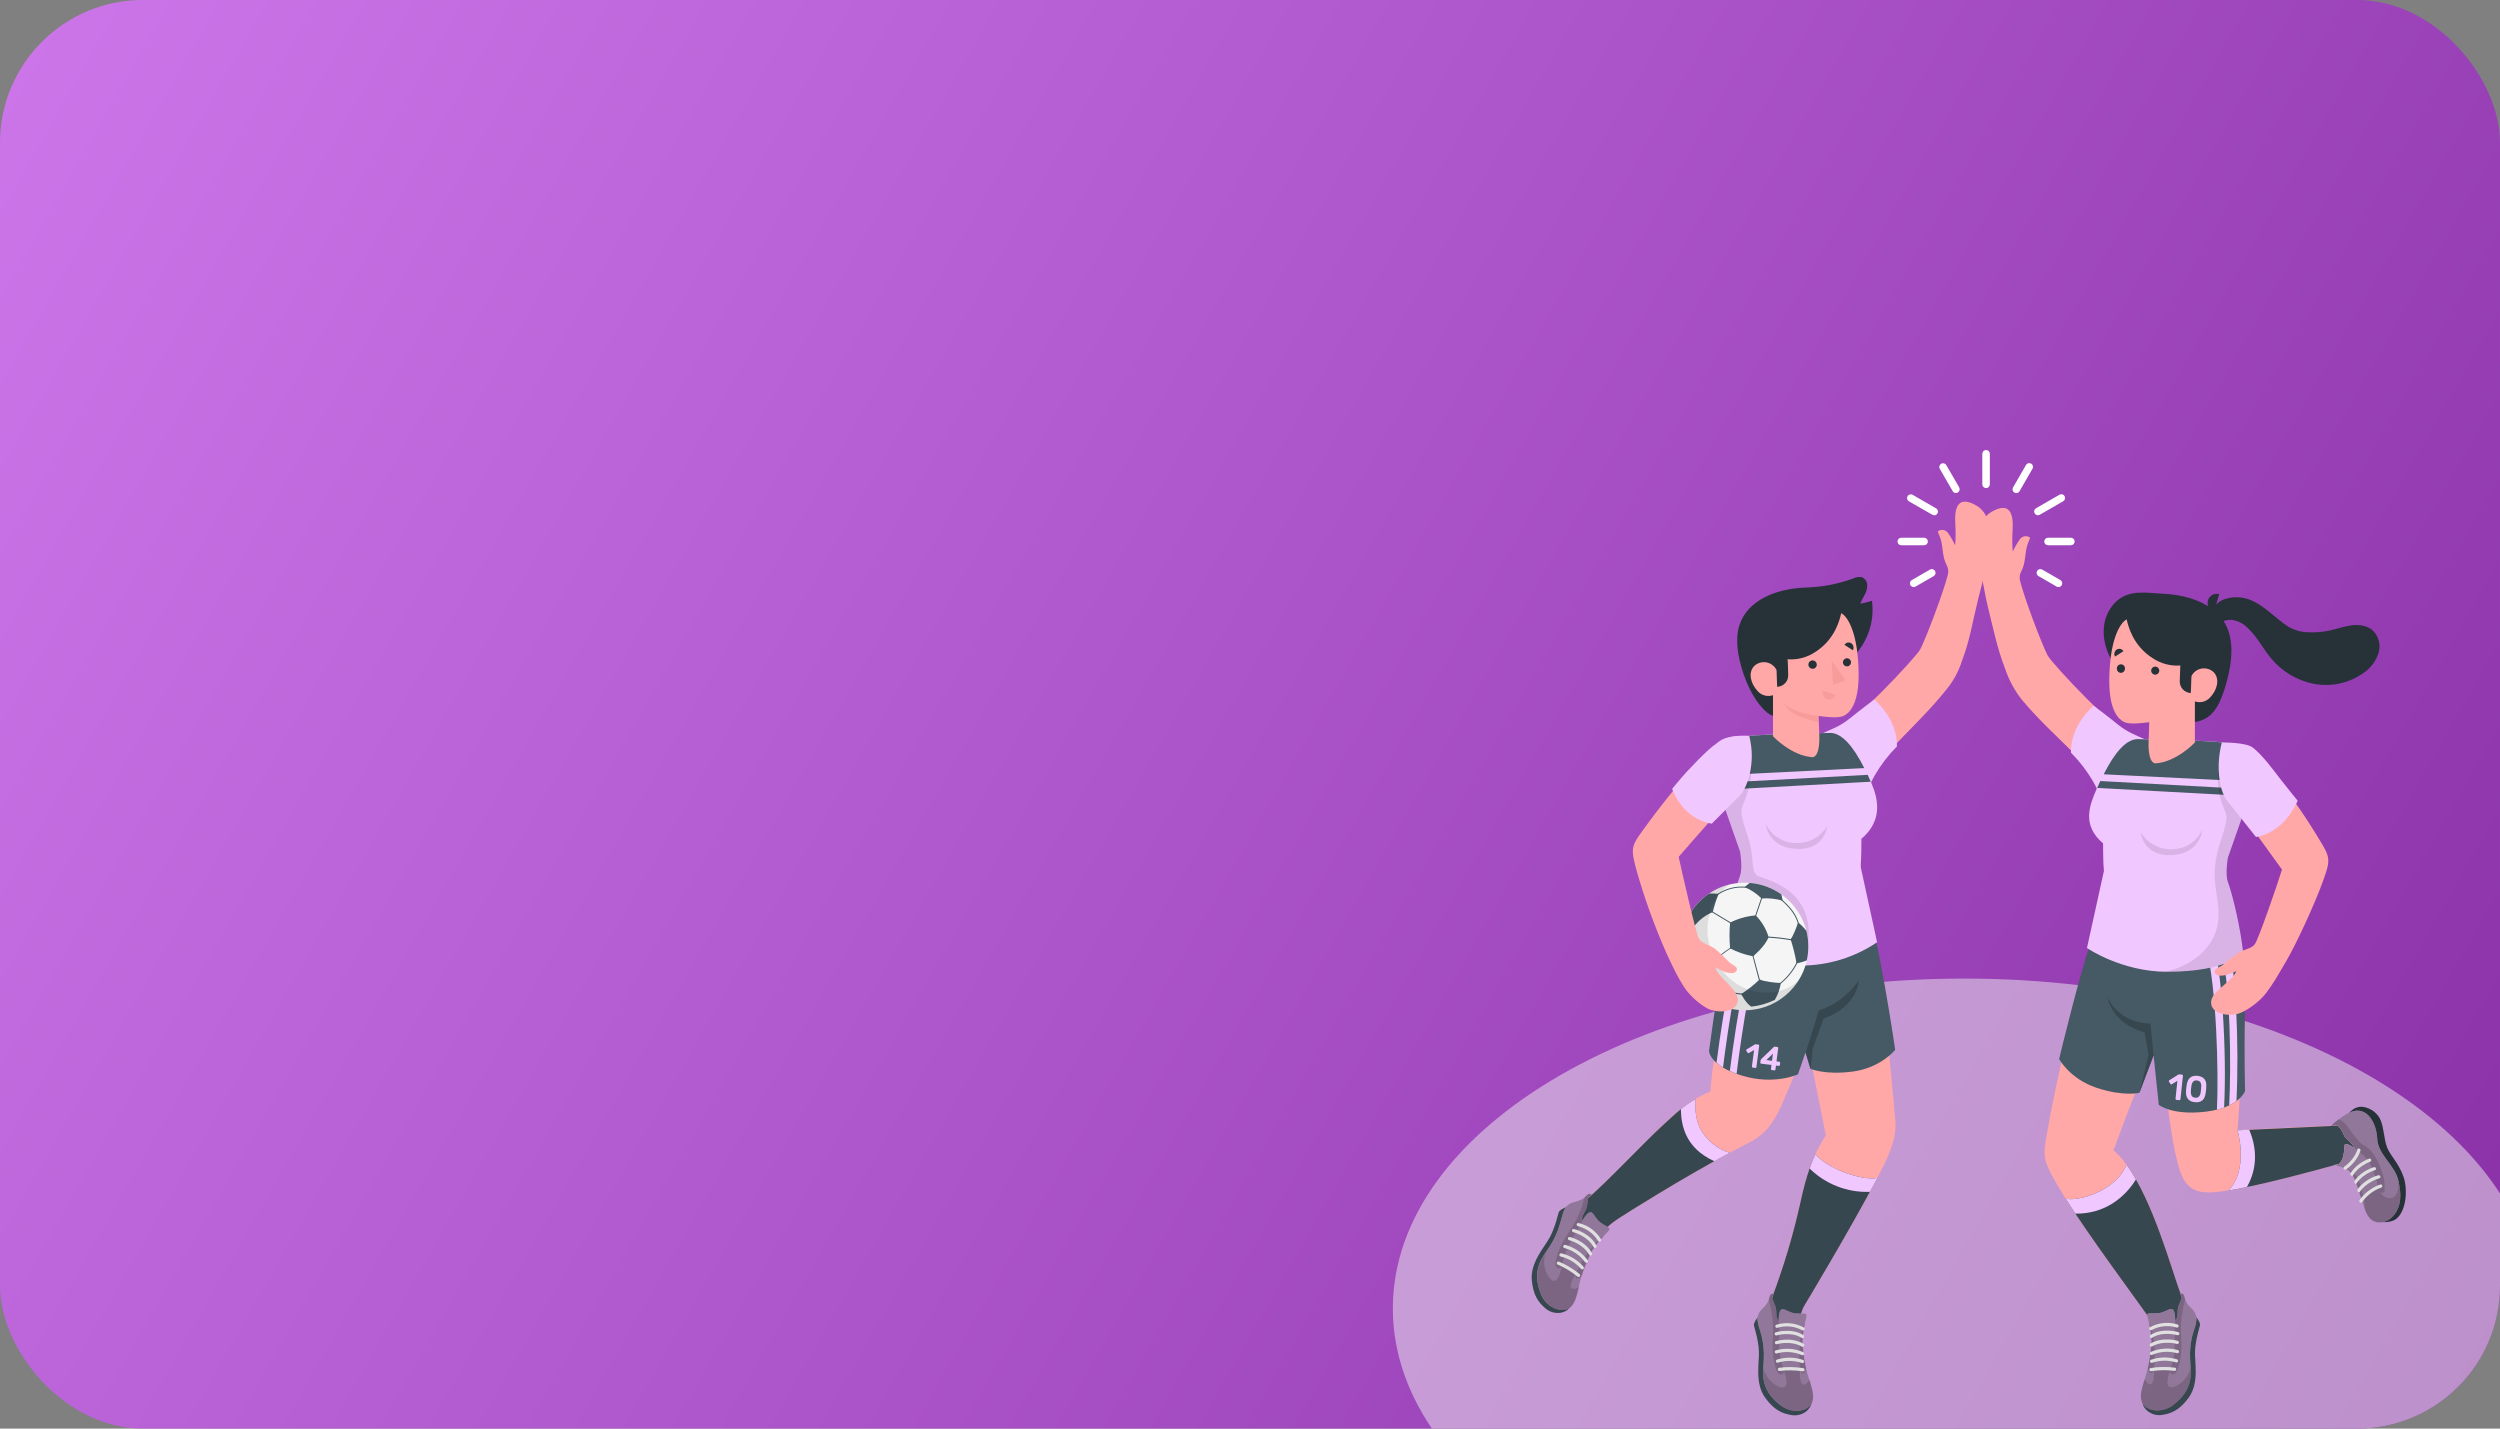 <svg width="350" height="200" viewBox="0 0 350 200" fill="none" xmlns="http://www.w3.org/2000/svg">
<rect x="0" y="0" width="350" height="200" fill="#808080" stroke="none"/>
<g clip-path="url(#clip0_552_26235)">
<rect width="350" height="200" rx="20" fill="url(#paint0_linear_552_26235)"/>
<path opacity="0.5" d="M275 229.378C319.183 229.378 355 208.698 355 183.189C355 157.679 319.183 137 275 137C230.817 137 195 157.679 195 183.189C195 208.698 230.817 229.378 275 229.378Z" fill="#F0F0F0"/>
<path d="M329.688 160.783C329.688 160.783 328.806 160.082 328.358 160.177C328.148 160.219 328.302 160.793 328.06 161.878C327.961 162.269 327.767 162.63 327.497 162.928L327.336 162.974H327.29L326.863 163.093C323.135 164.143 314.695 166.418 310.47 166.863C307.246 167.213 305.948 166.355 305.059 163.506C303.658 158.955 302.703 147.824 302.44 144.421C300.13 149.907 297.928 155.469 295.884 161.035C300.62 165.053 303.707 176.881 305.388 181.481L305.762 182.451L305.951 182.934C305.951 182.934 306.879 184.033 305.577 185.429C304.274 186.826 302.731 186.858 302.027 186.077C298.261 180.788 291.68 171.981 288.54 166.744C286.307 163.012 285.97 162.316 286.408 159.676C287.808 151.093 290.651 139.657 293.433 130.857L293.486 130.731L313.369 131.96C314.618 141.589 313.257 158.213 313.257 158.213L326.314 157.594L327.203 157.506C327.479 157.639 327.927 158.287 328.137 158.857C328.347 159.428 329.24 159.823 329.688 160.783Z" fill="#FFA8A7"/>
<path d="M326.863 163.107L327.29 162.988H327.335L327.496 162.943C327.767 162.644 327.96 162.283 328.06 161.892C328.301 160.807 328.147 160.233 328.357 160.191C328.805 160.104 329.688 160.797 329.688 160.797C329.239 159.838 328.361 159.477 328.151 158.903C327.941 158.329 327.493 157.685 327.216 157.552L326.327 157.639L313.256 158.245C313.256 158.245 314.88 163.688 311.996 166.671C316.484 165.946 323.544 164.028 326.863 163.107Z" fill="#37474F"/>
<path d="M314.565 166.187C316.316 163.124 315.731 160.107 314.887 158.161L313.256 158.241C313.256 158.241 314.88 163.684 311.996 166.667C312.784 166.541 313.652 166.376 314.565 166.187Z" fill="#F1C7FF"/>
<path d="M305.757 182.465L305.406 181.495C303.936 177.497 301.426 168.116 297.705 163.058C296.484 166.38 291.482 168.239 289.199 167.826C292.532 173.129 298.511 181.145 302.028 186.091C302.729 186.872 304.272 186.844 305.578 185.443C306.884 184.043 305.953 182.948 305.953 182.948L305.757 182.465Z" fill="#37474F"/>
<path d="M297.705 163.058C296.484 166.38 291.482 168.239 289.199 167.826C289.612 168.484 290.064 169.18 290.547 169.905C294.649 169.985 297.506 167.615 299.032 165.12C298.63 164.407 298.187 163.719 297.705 163.058Z" fill="#F1C7FF"/>
<path d="M307.426 184.323C307.65 184.603 308.052 185.184 308.003 185.51C307.954 185.835 307.377 187.484 307.303 189.189C307.24 190.701 307.905 193.579 306.449 195.626C305.168 197.422 303.999 197.846 302.948 198.045C302.538 198.147 302.109 198.15 301.697 198.053C301.286 197.955 300.903 197.761 300.582 197.485C300.582 197.485 299.647 196.648 300.064 196.004C300.481 195.36 307.426 184.323 307.426 184.323Z" fill="#37474F"/>
<path d="M307.507 184.46C307.454 184.039 307.268 183.646 306.975 183.34C306.541 182.871 306.068 182.468 305.897 181.824C305.837 181.597 305.785 181.17 305.504 181.093C305.48 181.093 305.228 181.093 305.228 181.093L305.441 181.726C305.322 181.989 305.091 182.601 304.979 182.871C304.727 183.571 305.046 184.302 304.542 184.915C304.507 184.138 304.475 183.238 303.961 183.249C303.611 183.249 302.995 183.721 302.295 183.823C301.594 183.924 301.041 183.784 300.768 183.886C300.495 183.987 300.649 184.334 300.824 185.139C301.049 186.041 301.177 186.965 301.206 187.894C301.146 188.636 301.069 189.403 300.961 190.134C300.544 192.956 299.519 194.405 299.753 195.924C299.995 197.499 302.473 198.052 304.258 196.687C307.297 194.366 306.67 192.028 306.618 190.302C306.554 189.187 306.657 188.069 306.922 186.984C307.202 185.969 307.507 185.447 307.507 184.46Z" fill="#F1C7FF"/>
<path opacity="0.4" d="M307.507 184.46C307.454 184.039 307.268 183.646 306.975 183.34C306.541 182.871 306.068 182.468 305.897 181.824C305.837 181.597 305.785 181.17 305.504 181.093C305.48 181.093 305.228 181.093 305.228 181.093L305.441 181.726C305.322 181.989 305.091 182.601 304.979 182.871C304.727 183.571 305.046 184.302 304.542 184.915C304.507 184.138 304.475 183.238 303.961 183.249C303.611 183.249 302.995 183.721 302.295 183.823C301.594 183.924 301.041 183.784 300.768 183.886C300.495 183.987 300.649 184.334 300.824 185.139C301.049 186.041 301.177 186.965 301.206 187.894C301.146 188.636 301.069 189.403 300.961 190.134C300.544 192.956 299.519 194.405 299.753 195.924C299.995 197.499 302.473 198.052 304.258 196.687C307.297 194.366 306.67 192.028 306.618 190.302C306.554 189.187 306.657 188.069 306.922 186.984C307.202 185.969 307.507 185.447 307.507 184.46Z" fill="black"/>
<path opacity="0.15" d="M305.909 181.824C305.907 181.831 305.907 181.838 305.909 181.845V181.883C305.847 182.272 305.762 182.657 305.653 183.035C305.555 183.49 305.492 183.952 305.426 184.414C305.38 184.736 305.356 185.058 305.342 185.384C305.328 185.709 305.314 185.972 305.317 186.266C305.338 187.666 305.541 188.783 305.195 190.578C304.848 192.374 304.341 192.546 303.98 192.329C303.62 192.112 303.952 191.646 304.295 190.067C304.645 188.415 304.358 186.609 304.537 184.911C304.661 184.768 304.747 184.596 304.789 184.411C304.911 183.917 304.789 183.381 304.974 182.877C305.076 182.608 305.324 181.995 305.436 181.733L305.223 181.099H305.303H305.401H305.447H305.499C305.674 181.145 305.758 181.33 305.814 181.519C305.863 181.624 305.884 181.74 305.909 181.824Z" fill="black"/>
<path opacity="0.15" d="M304.917 193.897C303.983 194.44 303.419 194.317 303.44 193.393C303.488 192.74 303.68 192.105 304 191.534L301.55 191.636C301.55 191.636 301.707 193.319 301.217 193.736C300.916 193.984 300.493 193.596 300.248 193.099C299.898 194.208 299.617 195.063 299.754 195.938C299.996 197.513 302.474 198.066 304.259 196.701C306.804 194.755 306.776 192.801 306.671 191.205C306.716 192.157 305.852 193.354 304.917 193.897Z" fill="black"/>
<path opacity="0.15" d="M300.855 185.198C301.057 186.081 301.175 186.982 301.205 187.887C301.146 188.629 301.069 189.396 300.96 190.127C300.887 190.61 300.799 191.051 300.701 191.461C300.72 191.688 300.797 191.906 300.925 192.094C301.237 192.367 301.373 192.339 301.548 191.629C301.741 190.831 301.748 186.448 300.848 185.198H300.855Z" fill="black"/>
<path d="M300.938 191.849C300.96 191.892 300.996 191.927 301.039 191.949C301.083 191.97 301.132 191.977 301.18 191.968C302.249 191.797 303.337 191.78 304.411 191.919C304.44 191.924 304.47 191.923 304.499 191.916C304.528 191.91 304.555 191.897 304.579 191.88C304.603 191.863 304.623 191.841 304.639 191.816C304.655 191.791 304.665 191.763 304.67 191.734C304.675 191.704 304.674 191.675 304.667 191.646C304.66 191.617 304.648 191.59 304.631 191.566C304.614 191.542 304.592 191.521 304.567 191.506C304.542 191.49 304.514 191.479 304.484 191.475C303.36 191.325 302.219 191.342 301.099 191.524C301.041 191.535 300.989 191.568 300.955 191.618C300.921 191.667 300.907 191.727 300.917 191.786C300.92 191.808 300.927 191.83 300.938 191.849Z" fill="#E0E0E0"/>
<path d="M301.027 190.677C301.051 190.727 301.093 190.766 301.144 190.786C301.195 190.806 301.253 190.806 301.304 190.785C302.381 190.423 303.545 190.405 304.633 190.733C304.689 190.753 304.752 190.75 304.806 190.724C304.861 190.699 304.903 190.653 304.923 190.596C304.942 190.54 304.938 190.478 304.912 190.424C304.886 190.37 304.84 190.329 304.783 190.309C303.598 189.938 302.324 189.956 301.15 190.362C301.093 190.382 301.047 190.424 301.022 190.479C300.996 190.533 300.993 190.596 301.013 190.652C301.017 190.661 301.021 190.669 301.027 190.677Z" fill="#E0E0E0"/>
<path d="M301.006 189.581C301.032 189.634 301.078 189.674 301.134 189.693C301.189 189.712 301.25 189.708 301.303 189.682C302.398 189.209 303.623 189.125 304.772 189.444C304.83 189.462 304.892 189.457 304.946 189.429C304.999 189.402 305.04 189.355 305.059 189.297C305.077 189.24 305.071 189.179 305.044 189.126C305.016 189.072 304.969 189.032 304.912 189.014C303.652 188.655 302.307 188.746 301.107 189.273C301.054 189.299 301.013 189.346 300.993 189.402C300.974 189.458 300.977 189.52 301.002 189.574L301.006 189.581Z" fill="#E0E0E0"/>
<path d="M300.992 188.419C301.007 188.445 301.026 188.468 301.049 188.486C301.073 188.504 301.1 188.518 301.128 188.525C301.157 188.533 301.187 188.535 301.216 188.531C301.246 188.528 301.274 188.518 301.3 188.503C302.875 187.593 304.737 188.153 304.755 188.153C304.812 188.17 304.873 188.164 304.926 188.136C304.979 188.109 305.019 188.062 305.039 188.006C305.048 187.978 305.051 187.948 305.049 187.918C305.046 187.889 305.038 187.86 305.024 187.833C305.011 187.807 304.992 187.784 304.969 187.765C304.946 187.745 304.92 187.731 304.892 187.722C304.807 187.694 302.826 187.089 301.076 188.097C301.048 188.111 301.024 188.132 301.004 188.156C300.984 188.181 300.97 188.209 300.962 188.239C300.954 188.27 300.953 188.301 300.958 188.332C300.963 188.363 300.975 188.393 300.992 188.419Z" fill="#E0E0E0"/>
<path d="M301.001 187.19V187.208C301.033 187.258 301.084 187.293 301.142 187.307C301.201 187.32 301.262 187.309 301.313 187.278C302.814 186.326 304.813 186.928 304.831 186.928C304.887 186.941 304.946 186.932 304.996 186.903C305.046 186.874 305.083 186.828 305.1 186.773C305.117 186.718 305.112 186.658 305.087 186.606C305.061 186.555 305.017 186.514 304.964 186.494C304.873 186.466 302.748 185.832 301.075 186.896C301.027 186.926 300.993 186.974 300.979 187.029C300.966 187.083 300.973 187.141 301.001 187.19Z" fill="#E0E0E0"/>
<path d="M300.926 186.129C300.959 186.18 301.009 186.215 301.068 186.228C301.126 186.241 301.187 186.231 301.238 186.199C301.764 185.915 302.341 185.738 302.936 185.678C303.53 185.618 304.131 185.676 304.703 185.849C304.731 185.86 304.76 185.865 304.79 185.865C304.82 185.864 304.849 185.858 304.876 185.846C304.903 185.834 304.928 185.817 304.948 185.796C304.969 185.774 304.985 185.749 304.996 185.722C305.006 185.694 305.012 185.665 305.011 185.635C305.01 185.605 305.004 185.576 304.992 185.549C304.98 185.522 304.963 185.497 304.942 185.477C304.921 185.456 304.895 185.44 304.868 185.429C304.23 185.23 303.56 185.161 302.895 185.227C302.23 185.292 301.586 185.491 301 185.811C300.973 185.826 300.949 185.846 300.931 185.871C300.912 185.896 300.899 185.924 300.892 185.954C300.885 185.984 300.885 186.015 300.891 186.045C300.897 186.075 300.909 186.104 300.926 186.129Z" fill="#E0E0E0"/>
<path d="M332.911 170.959C333.423 171.172 334.753 171.19 335.456 170.651C336.923 169.534 337.084 166.45 336.506 164.794C335.806 162.778 334.627 161.801 334.175 160.594C333.724 159.386 333.734 157.615 333.167 156.565C332.938 156.162 332.626 155.814 332.251 155.543C331.876 155.272 331.447 155.084 330.993 154.993C330.703 154.929 330.401 154.932 330.112 155.001C329.822 155.071 329.553 155.206 329.323 155.396L328.879 155.746L332.911 170.959Z" fill="#263238"/>
<path d="M335.787 165.326C335.283 163.065 332.906 161.661 332.815 159.424C332.724 157.187 331.254 154.327 328.499 155.969C327.713 156.437 326.982 156.992 326.318 157.621L327.207 157.534C327.484 157.667 327.932 158.315 328.142 158.885C328.352 159.456 329.231 159.82 329.679 160.779C329.679 160.779 328.797 160.079 328.349 160.173C328.139 160.215 328.293 160.789 328.051 161.875C327.952 162.265 327.758 162.626 327.488 162.925L327.33 162.967H327.284L326.857 163.086C327.225 163.278 328.233 163.436 328.881 163.919C329.136 164.187 329.352 164.49 329.521 164.818C329.781 165.36 329.992 165.923 330.151 166.502C330.421 167.363 330.697 168.224 330.999 169.075C331.134 169.515 331.328 169.934 331.576 170.321C332.353 171.431 333.876 171.35 334.811 170.472C335.276 170.06 335.62 169.529 335.805 168.935C336.211 167.738 336.032 166.411 335.787 165.326Z" fill="#F1C7FF"/>
<path opacity="0.4" d="M335.787 165.326C335.283 163.065 332.906 161.661 332.815 159.424C332.724 157.187 331.254 154.327 328.499 155.969C327.713 156.437 326.982 156.992 326.318 157.621L327.207 157.534C327.484 157.667 327.932 158.315 328.142 158.885C328.352 159.456 329.231 159.82 329.679 160.779C329.679 160.779 328.797 160.079 328.349 160.173C328.139 160.215 328.293 160.789 328.051 161.875C327.952 162.265 327.758 162.626 327.488 162.925L327.33 162.967H327.284L326.857 163.086C327.225 163.278 328.233 163.436 328.881 163.919C329.136 164.187 329.352 164.49 329.521 164.818C329.781 165.36 329.992 165.923 330.151 166.502C330.421 167.363 330.697 168.224 330.999 169.075C331.134 169.515 331.328 169.934 331.576 170.321C332.353 171.431 333.876 171.35 334.811 170.472C335.276 170.06 335.62 169.529 335.805 168.935C336.211 167.738 336.032 166.411 335.787 165.326Z" fill="black"/>
<path opacity="0.15" d="M330.673 166.821C330.576 166.327 330.439 165.843 330.264 165.371C330.085 164.898 329.795 164.475 329.416 164.139C329.022 163.83 328.562 163.616 328.072 163.513C328.363 163.614 328.636 163.758 328.884 163.94C329.14 164.208 329.355 164.511 329.525 164.839C329.784 165.381 329.995 165.944 330.155 166.523C330.32 167.038 330.484 167.552 330.656 168.067C330.707 168.017 330.75 167.959 330.782 167.895C330.844 167.696 330.844 167.482 330.782 167.283L330.673 166.821Z" fill="black"/>
<path opacity="0.15" d="M335.733 166.334C335.715 166.779 335.535 167.201 335.225 167.521C335.021 167.668 334.776 167.747 334.525 167.747C334.274 167.747 334.029 167.668 333.825 167.521C333.515 167.32 333.265 167.039 333.1 166.709C332.988 166.436 332.964 166.124 332.698 166.254C332.01 166.595 331.402 167.08 330.916 167.675C330.887 167.704 330.865 167.74 330.853 167.78C330.841 167.859 330.86 167.939 330.906 168.004C331.057 168.333 331.092 168.703 331.004 169.054V169.096C331.139 169.536 331.333 169.955 331.581 170.342C332.358 171.452 333.881 171.372 334.816 170.493C335.281 170.081 335.625 169.55 335.81 168.956C336.108 167.799 336.108 166.585 335.81 165.428C335.799 165.736 335.775 166.037 335.733 166.334Z" fill="black"/>
<path opacity="0.15" d="M332.362 161.672C332.091 161.275 331.763 160.921 331.389 160.621C331.207 160.478 331.004 160.397 330.822 160.271C330.62 160.127 330.433 159.964 330.261 159.785C329.561 159.085 329.071 158.234 328.462 157.467C328.266 157.212 328.019 157 327.738 156.844C327.627 156.787 327.509 156.743 327.388 156.715C327.002 157.009 326.638 157.32 326.316 157.621L327.206 157.534C327.482 157.667 327.93 158.315 328.14 158.885C328.35 159.456 329.19 159.809 329.659 160.74C330.107 161.122 330.587 161.468 331 161.864C331.343 162.17 331.624 162.538 331.83 162.949C332.338 164.002 332.715 165.113 332.953 166.257C332.978 166.48 333.064 166.693 333.202 166.87C333.239 166.91 333.284 166.943 333.334 166.965C333.385 166.987 333.439 166.999 333.494 166.999C333.549 166.999 333.604 166.987 333.654 166.965C333.704 166.943 333.749 166.91 333.786 166.87C333.831 166.793 333.855 166.706 333.856 166.618C333.906 165.631 333.735 164.646 333.356 163.733C333.113 163.007 332.779 162.314 332.362 161.672Z" fill="black"/>
<path d="M330.425 168.351C330.475 168.375 330.531 168.38 330.585 168.366C330.638 168.352 330.684 168.319 330.716 168.274C331.369 167.344 332.297 166.642 333.369 166.264C333.426 166.247 333.474 166.207 333.503 166.154C333.531 166.1 333.537 166.038 333.519 165.981C333.511 165.952 333.497 165.926 333.478 165.903C333.46 165.88 333.437 165.861 333.411 165.847C333.385 165.833 333.356 165.825 333.327 165.822C333.297 165.819 333.268 165.822 333.239 165.83C332.064 166.234 331.048 167.002 330.337 168.022C330.305 168.072 330.294 168.133 330.305 168.192C330.317 168.251 330.351 168.303 330.4 168.337L330.425 168.351Z" fill="#E0E0E0"/>
<path d="M330.127 166.88C330.147 166.897 330.169 166.91 330.193 166.919C330.288 166.954 330.337 166.919 330.386 166.831C330.5 166.667 330.628 166.513 330.767 166.369C331.022 166.106 331.305 165.871 331.611 165.669C332.023 165.393 332.47 165.174 332.941 165.018L333.088 164.973C333.146 164.958 333.195 164.921 333.226 164.87C333.257 164.819 333.266 164.758 333.253 164.7C333.245 164.671 333.232 164.643 333.214 164.619C333.196 164.596 333.174 164.575 333.148 164.56C333.123 164.545 333.094 164.535 333.065 164.53C333.035 164.526 333.005 164.528 332.976 164.535C332.653 164.619 332.34 164.736 332.041 164.885C331.391 165.197 330.808 165.634 330.326 166.17C330.197 166.313 330.011 166.495 330.043 166.705C330.048 166.772 330.078 166.835 330.127 166.88Z" fill="#E0E0E0"/>
<path d="M329.708 165.704C329.852 165.816 329.971 165.585 330.058 165.484C330.172 165.328 330.297 165.182 330.433 165.046C330.683 164.801 330.959 164.582 331.255 164.395C331.626 164.159 332.025 163.971 332.442 163.835H332.495C332.547 163.815 332.59 163.776 332.616 163.726C332.642 163.676 332.648 163.619 332.634 163.564C332.619 163.51 332.585 163.463 332.538 163.432C332.491 163.401 332.435 163.389 332.379 163.397C332.056 163.49 331.744 163.616 331.448 163.775C330.816 164.092 330.257 164.537 329.806 165.081C329.748 165.135 329.701 165.2 329.669 165.272C329.636 165.344 329.619 165.422 329.617 165.501C329.62 165.57 329.646 165.635 329.691 165.687C329.696 165.693 329.702 165.699 329.708 165.704Z" fill="#E0E0E0"/>
<path d="M329.208 164.598C329.236 164.617 329.269 164.629 329.302 164.633C329.4 164.633 329.432 164.532 329.477 164.462C329.526 164.382 329.578 164.305 329.635 164.231C329.741 164.084 329.858 163.946 329.985 163.818C330.222 163.583 330.481 163.372 330.759 163.187C331.087 162.966 331.439 162.782 331.809 162.638H331.826C331.854 162.628 331.88 162.613 331.903 162.594C331.925 162.574 331.943 162.55 331.956 162.524C331.969 162.497 331.977 162.468 331.979 162.438C331.98 162.409 331.976 162.379 331.966 162.351C331.946 162.294 331.905 162.248 331.851 162.222C331.798 162.196 331.736 162.192 331.679 162.211C331.355 162.331 331.043 162.482 330.748 162.662C330.137 163.015 329.608 163.492 329.194 164.063C329.124 164.145 329.073 164.242 329.047 164.346C329.038 164.394 329.045 164.443 329.068 164.486C329.089 164.517 329.115 164.544 329.145 164.567L329.208 164.598Z" fill="#E0E0E0"/>
<path d="M330.237 160.796C330.204 160.79 330.171 160.79 330.139 160.796C330.041 160.814 330.037 160.929 330.013 161.006C329.988 161.083 329.95 161.181 329.915 161.269C329.843 161.436 329.762 161.599 329.669 161.756C329.5 162.043 329.3 162.312 329.074 162.557C328.812 162.854 328.516 163.12 328.192 163.348C328.168 163.365 328.147 163.386 328.13 163.41C328.114 163.435 328.102 163.462 328.096 163.491C328.09 163.52 328.09 163.55 328.096 163.579C328.102 163.608 328.113 163.635 328.129 163.66C328.146 163.684 328.167 163.706 328.191 163.722C328.216 163.739 328.243 163.75 328.272 163.756C328.301 163.762 328.331 163.762 328.36 163.756C328.389 163.75 328.416 163.739 328.441 163.723C328.725 163.528 328.989 163.305 329.228 163.058C329.736 162.563 330.132 161.967 330.391 161.308C330.439 161.211 330.464 161.104 330.464 160.996C330.46 160.948 330.441 160.902 330.408 160.866C330.382 160.839 330.349 160.819 330.314 160.807L330.237 160.796Z" fill="#E0E0E0"/>
<path d="M312.933 129.866C313.752 132.789 314.424 136.241 314.295 141.929C314.165 147.617 314.312 152.721 314.312 152.721C314.312 152.721 313.57 155.052 308.831 155.63C304.091 156.207 302.229 154.674 302.229 154.674L301.504 147.743L299.516 152.994C299.516 152.994 297.307 153.547 293.53 152.294C289.753 151.041 288.279 148.254 288.279 148.254C288.279 148.254 291.633 134.252 293.089 131.007L312.933 129.866Z" fill="#455A64"/>
<path d="M301.498 147.743L301.061 143.287C301.061 143.287 296.86 143.462 295.082 139.643C295.082 139.643 295.453 143.144 300.228 144.544L300.802 147.652L299.51 152.994L301.498 147.743Z" fill="#37474F"/>
<path d="M311.374 155.052C311.77 147.256 311.052 135.554 309.789 131.746L308.875 132.691C310.307 138.211 310.625 149.987 310.373 155.353C310.712 155.271 311.046 155.17 311.374 155.052Z" fill="#F1C7FF"/>
<path d="M310.881 132.464C312.306 137.942 312.369 149.332 312.085 154.751C312.443 154.583 312.784 154.382 313.104 154.149C313.489 146.368 313.037 135.246 311.798 131.522L310.881 132.464Z" fill="#F1C7FF"/>
<path d="M280.712 93.612C281.235 95.178 282.023 96.643 283.043 97.942C287.67 103.48 292.358 106.392 294.745 111.314C297.486 110.964 301.046 106.217 298.844 103.497C296.446 102.643 287.509 93.167 286.68 91.788C285.924 90.349 283.386 83.737 282.791 81.238C282.701 80.818 282.766 80.381 282.973 80.005C283.554 78.906 283.48 77.73 283.743 76.621C283.949 75.752 284.321 75.35 284.149 75.22C283.932 75.085 283.672 75.036 283.421 75.085C283.17 75.132 282.946 75.273 282.794 75.479C282.405 76.03 282.067 76.616 281.786 77.23C281.705 76.227 281.698 75.219 281.765 74.216C281.912 71.902 281.38 70.183 278.818 71.653C277.211 72.574 276.311 74.94 277.169 79.169C277.418 80.383 277.869 83.222 278.303 84.969C279.112 88.197 279.584 90.685 280.712 93.612Z" fill="#FFA8A7"/>
<path d="M300.284 103.505C299.199 102.99 297.897 102.573 296.465 101.404C294.97 100.186 293.115 98.807 293.115 98.807C293.115 98.807 289.856 101.457 289.933 105.37C291.134 106.577 292.176 107.932 293.034 109.403C293.682 110.539 294.189 111.75 294.547 113.008C294.547 113.008 298.149 113.708 298.807 109.83C299.153 107.69 299.647 105.577 300.284 103.505Z" fill="#F1C7FF"/>
<path d="M294.551 121.923C294.418 120.779 294.453 118.654 294.428 118.073C291.407 115.493 292.552 112.728 293.508 110.498C295.422 106.045 297.358 103.476 299.262 103.462L304.513 103.616C307.226 103.665 310.359 103.815 311.055 103.934C312.83 104.239 313.656 106.035 313.856 107.901C314.062 109.938 314.538 110.095 314.206 113.501C314.206 113.501 312.984 117.002 311.892 120.103C311.892 120.103 311.497 122.389 311.892 123.453C312.62 125.424 313.667 129.996 314.031 133.318C314.031 133.318 312.102 136.051 303.375 136.048C297.029 136.048 292.174 132.726 292.174 132.726L294.551 121.923Z" fill="#F1C7FF"/>
<path d="M313.007 110.376C313.007 110.673 312.982 110.992 312.958 111.359L293.604 110.309C293.751 109.959 293.894 109.654 294.041 109.346L313.007 110.376Z" fill="#455A64"/>
<path d="M299.279 103.472L304.529 103.626C307.242 103.675 310.375 103.826 311.072 103.945C312.847 104.25 312.706 105.86 312.892 107.718C312.984 108.247 313.032 108.782 313.036 109.318L294.521 108.401C296.097 105.258 297.707 103.486 299.279 103.472Z" fill="#455A64"/>
<path opacity="0.1" d="M310.094 123.359C310.066 123.033 310.048 122.704 310.048 122.379C310.064 121.289 310.208 120.206 310.479 119.151C310.976 117.152 312.03 114.951 311.606 113.837C311.183 112.724 310.132 110.841 310.619 107.207L313.475 106.238C313.668 106.778 313.792 107.34 313.843 107.911C314.05 109.948 314.526 110.106 314.193 113.512C314.193 113.512 312.971 117.012 311.879 120.114C311.879 120.114 311.484 122.4 311.879 123.464C312.607 125.434 313.654 130.006 314.018 133.328C314.018 133.328 312.089 136.062 303.363 136.058H303.104C306.604 135.281 310.006 132.908 310.521 129.113C310.794 127.202 310.255 125.284 310.094 123.359Z" fill="black"/>
<path opacity="0.1" d="M308.305 116.187C307.927 117.002 307.322 117.691 306.562 118.171C305.802 118.651 304.919 118.902 304.02 118.892C303.154 118.912 302.299 118.702 301.539 118.285C300.78 117.867 300.145 117.257 299.697 116.516C299.697 116.516 300.019 119.936 304.069 119.715C308.119 119.494 308.305 116.187 308.305 116.187Z" fill="black"/>
<path d="M294.584 89.415C294.499 88.819 294.493 88.214 294.566 87.616C294.727 86.247 295.386 84.986 296.418 84.073C298.28 82.502 300.64 83.023 302.859 83.128C306.877 83.31 310.886 84.878 312.013 88.442C312.713 90.672 312.422 93.343 311.446 96.441C310.602 99.139 309.524 100.739 307.294 101.079L303.177 100.379C301.333 100.711 299.558 99.98 298.196 98.754C297.83 98.423 297.49 98.065 297.178 97.683C296.884 97.302 296.677 96.863 296.569 96.395C296.234 95.32 295.975 94.223 295.791 93.112C295.664 92.584 295.469 92.076 295.21 91.599C294.902 90.904 294.691 90.168 294.584 89.415Z" fill="#263238"/>
<path d="M297.731 86.709C296.702 87.269 295.368 89.754 295.298 95.068C295.242 99.573 296.66 100.735 297.381 101.081C298.102 101.428 299.52 101.284 300.903 101.106L300.805 103.805C300.805 103.805 300.623 106.689 301.729 106.878C304.743 106.689 307.284 103.941 307.284 103.941V98.194C307.647 98.319 308.038 98.337 308.411 98.245C308.784 98.153 309.122 97.955 309.384 97.675C310.435 96.583 310.785 95.071 309.952 94.144C309.731 93.924 309.461 93.76 309.165 93.664C308.868 93.569 308.553 93.545 308.246 93.595C307.939 93.645 307.647 93.767 307.396 93.951C307.145 94.135 306.941 94.376 306.801 94.655C306.801 94.655 305.992 94.693 305.24 93.167C303.887 93.267 302.538 92.915 301.407 92.166C298.582 90.391 297.948 87.619 297.731 86.709Z" fill="#FFA8A7"/>
<path d="M301.165 93.864C301.16 93.975 301.187 94.085 301.244 94.18C301.301 94.276 301.385 94.352 301.485 94.4C301.585 94.449 301.697 94.466 301.807 94.451C301.918 94.436 302.021 94.389 302.105 94.316C302.188 94.243 302.249 94.147 302.278 94.04C302.307 93.933 302.305 93.819 302.27 93.713C302.236 93.608 302.171 93.515 302.084 93.445C301.997 93.376 301.891 93.334 301.781 93.325C301.705 93.319 301.628 93.328 301.556 93.353C301.484 93.377 301.417 93.415 301.36 93.465C301.302 93.515 301.256 93.576 301.222 93.645C301.189 93.713 301.169 93.788 301.165 93.864Z" fill="#263238"/>
<g style="mix-blend-mode:multiply" opacity="0.5">
<path d="M300.324 97.602L298.539 98.103C298.567 98.222 298.618 98.335 298.69 98.434C298.763 98.533 298.854 98.617 298.959 98.68C299.064 98.743 299.181 98.784 299.303 98.801C299.424 98.818 299.548 98.81 299.666 98.778C299.906 98.705 300.109 98.542 300.232 98.323C300.354 98.103 300.388 97.845 300.324 97.602Z" fill="#FFA8A7"/>
</g>
<path d="M296.109 91.918L297.282 91.165C297.237 91.087 297.176 91.018 297.103 90.964C297.031 90.91 296.948 90.871 296.86 90.85C296.772 90.828 296.68 90.825 296.591 90.84C296.502 90.855 296.416 90.888 296.34 90.938C296.184 91.04 296.072 91.199 296.029 91.382C295.986 91.564 296.015 91.756 296.109 91.918Z" fill="#263238"/>
<path d="M302.021 91.904L303.303 92.436C303.342 92.353 303.364 92.264 303.367 92.173C303.371 92.082 303.356 91.991 303.323 91.906C303.29 91.82 303.241 91.743 303.177 91.677C303.113 91.612 303.037 91.561 302.953 91.526C302.778 91.459 302.585 91.461 302.412 91.531C302.239 91.601 302.1 91.734 302.021 91.904Z" fill="#263238"/>
<path d="M296.364 93.567C296.349 93.718 296.394 93.87 296.489 93.989C296.585 94.107 296.724 94.183 296.875 94.2C297.028 94.209 297.178 94.157 297.294 94.056C297.409 93.956 297.48 93.814 297.492 93.661C297.504 93.584 297.5 93.505 297.48 93.43C297.461 93.355 297.426 93.284 297.378 93.222C297.33 93.161 297.269 93.11 297.201 93.073C297.132 93.036 297.057 93.014 296.979 93.007C296.901 93.001 296.823 93.01 296.749 93.035C296.675 93.061 296.607 93.101 296.55 93.153C296.492 93.206 296.446 93.269 296.414 93.341C296.382 93.412 296.365 93.489 296.364 93.567Z" fill="#263238"/>
<g style="mix-blend-mode:multiply" opacity="0.5">
<path d="M299.092 93.339L298.879 96.741L297.107 96.122L299.092 93.339Z" fill="#FFA8A7"/>
</g>
<g style="mix-blend-mode:multiply" opacity="0.5">
<path d="M300.901 101.107C302.353 100.967 305.36 100.221 305.868 99.059C305.66 99.649 305.276 100.16 304.769 100.526C303.852 101.254 300.869 102.006 300.869 102.006L300.901 101.107Z" fill="#FFA8A7"/>
</g>
<path d="M306.803 94.654L306.716 97.024C306.289 97.008 305.886 96.823 305.595 96.51C305.305 96.197 305.15 95.781 305.165 95.355L305.242 93.167L306.803 94.654Z" fill="#263238"/>
<path d="M311.616 136.51C311.143 136.618 310.195 136.716 310.055 136.132C309.915 135.547 310.702 135.509 311.287 135.012C311.917 134.448 312.579 133.922 313.272 133.436C314.154 132.859 315.243 132.855 315.684 132.166C316.139 131.606 318.782 124.013 319.478 121.741C317.157 118.514 314.826 115.314 313.104 112.861C313.104 112.861 310.779 107.729 311.168 104.298C312.733 103.948 315.183 104.396 317.752 107.631C320.039 110.44 322.143 113.392 324.053 116.47C326.227 120.04 326.427 119.97 325.247 123.278C324.116 126.453 321.47 132.197 319.996 134.69C318.75 136.811 318.354 137.542 317.269 139.006C316.286 140.332 314.276 141.711 313.223 141.953C311.658 142.303 309.551 141.872 309.551 140.322C309.551 138.771 312.512 137.472 313.086 135.95C312.615 136.183 312.123 136.371 311.616 136.51Z" fill="#FFA8A7"/>
<path d="M311.053 103.946C311.053 103.946 314.406 103.903 315.372 104.646C316.674 105.626 318.295 107.824 319.223 109.035C320.15 110.246 321.673 112.095 321.673 112.095C321.673 112.095 319.972 116.495 315.834 117.177L311.896 112.21C310.923 111.174 310.062 107.866 311.053 103.946Z" fill="#F1C7FF"/>
<path d="M314.816 88.049C314.701 87.937 314.582 87.832 314.466 87.727C313.826 87.127 312.985 86.785 312.107 86.768C311.407 86.8 309.986 87.605 309.611 86.586C309.541 86.346 309.541 86.091 309.611 85.851C310.021 84.153 311.711 83.555 313.294 83.614C316.245 83.723 318.131 86.352 320.452 87.787C321.3 88.26 322.254 88.512 323.224 88.519C324.216 88.564 325.209 88.48 326.179 88.266C327.201 88.039 328.195 87.668 329.235 87.542C330.274 87.416 331.416 87.566 332.196 88.266C332.613 88.678 332.907 89.198 333.045 89.767C333.183 90.337 333.159 90.934 332.977 91.49C332.594 92.607 331.856 93.567 330.877 94.224C329.893 94.921 328.781 95.415 327.605 95.678C326.429 95.941 325.212 95.967 324.026 95.754C321.64 95.307 319.487 94.034 317.946 92.159C316.843 90.832 316.045 89.24 314.816 88.049Z" fill="#263238"/>
<path d="M309.985 85.631C309.824 85.585 309.674 85.507 309.542 85.403C309.411 85.299 309.302 85.171 309.221 85.024C309.14 84.878 309.088 84.717 309.069 84.551C309.05 84.385 309.064 84.216 309.11 84.055C309.156 83.895 309.233 83.744 309.337 83.613C309.441 83.482 309.57 83.373 309.716 83.292C309.862 83.21 310.023 83.159 310.189 83.14C310.356 83.121 310.524 83.134 310.685 83.18L309.985 85.631Z" fill="#263238"/>
<path d="M303.655 151.426C303.645 151.411 303.638 151.393 303.634 151.375C303.631 151.357 303.633 151.338 303.638 151.321C303.648 151.285 303.67 151.254 303.701 151.233L304.901 150.481L304.992 150.428C305.023 150.414 305.057 150.408 305.09 150.411L305.486 150.453C305.523 150.457 305.557 150.476 305.58 150.504C305.604 150.533 305.615 150.57 305.612 150.607L305.262 153.904C305.257 153.94 305.238 153.973 305.209 153.996C305.181 154.019 305.144 154.03 305.108 154.027L304.695 153.985C304.658 153.98 304.624 153.961 304.6 153.932C304.589 153.918 304.581 153.902 304.576 153.884C304.571 153.867 304.57 153.849 304.572 153.831L304.838 151.31L304.054 151.8C304.024 151.818 303.988 151.824 303.953 151.818C303.916 151.807 303.884 151.783 303.862 151.751L303.655 151.426Z" fill="#F1C7FF"/>
<path d="M308.87 152.16C308.87 152.223 308.87 152.297 308.87 152.374L308.842 152.616L308.817 152.854C308.817 152.934 308.8 153.004 308.789 153.067C308.761 153.253 308.711 153.435 308.642 153.61C308.579 153.766 308.484 153.907 308.362 154.023C308.233 154.138 308.078 154.222 307.911 154.268C307.702 154.323 307.484 154.336 307.27 154.306C307.054 154.288 306.842 154.23 306.647 154.135C306.492 154.051 306.36 153.931 306.262 153.785C306.167 153.646 306.102 153.488 306.073 153.323C306.041 153.138 306.03 152.95 306.041 152.763C306.041 152.633 306.062 152.486 306.08 152.321C306.097 152.157 306.115 152.01 306.136 151.88C306.164 151.693 306.215 151.51 306.286 151.334C306.349 151.176 306.445 151.033 306.566 150.914C306.694 150.796 306.847 150.708 307.015 150.659C307.224 150.6 307.443 150.586 307.659 150.617C307.874 150.635 308.084 150.693 308.278 150.788C308.435 150.871 308.568 150.991 308.667 151.138C308.762 151.277 308.827 151.435 308.856 151.6C308.882 151.786 308.887 151.974 308.87 152.16ZM306.717 152.826C306.701 153.028 306.741 153.232 306.833 153.414C306.888 153.491 306.961 153.555 307.045 153.599C307.13 153.644 307.224 153.668 307.319 153.669C307.413 153.689 307.509 153.685 307.601 153.66C307.693 153.634 307.778 153.587 307.848 153.522C307.979 153.365 308.062 153.173 308.086 152.969C308.107 152.84 308.124 152.7 308.142 152.542C308.159 152.384 308.17 152.241 308.177 152.111C308.194 151.908 308.154 151.705 308.061 151.523C308.006 151.446 307.933 151.382 307.848 151.338C307.764 151.293 307.67 151.269 307.575 151.268C307.481 151.248 307.384 151.252 307.292 151.278C307.2 151.304 307.115 151.352 307.046 151.418C306.915 151.575 306.832 151.766 306.808 151.968C306.787 152.094 306.77 152.237 306.752 152.395C306.735 152.553 306.724 152.696 306.717 152.826Z" fill="#F1C7FF"/>
<path d="M263.781 163.019C264.975 160.615 265.493 158.546 265.367 157.107C264.768 150.4 263.967 141.645 263.288 136.622C262.836 133.293 261.947 129.621 260.561 123.32C260.561 122.05 260.368 120.002 260.368 120.002L246.037 120.415C243.214 126.095 241.534 132.273 241.091 138.6C240.647 144.12 239.631 149.802 239.453 152.798C236.012 154.247 234.202 156.256 232.592 157.723C229.743 160.328 222.609 168.004 221.121 168.603L221.03 168.69C220.375 169.39 219.465 172.516 218.776 174.403C218.314 175.67 218.002 177.693 218.807 179.304C219.574 180.84 220.501 181.26 220.953 179.622C221.033 179.034 221.103 178.453 221.18 177.91C221.425 176.234 223.256 172.772 226.547 170.615C228.171 169.565 237.167 163.88 244.91 159.942C247.151 158.801 248.267 157.216 249.317 154.933C250.686 151.954 253.028 145.92 253.028 145.92L255.611 158.945C254.032 161.451 253.07 163.604 252.002 168.568C251.013 172.953 249.727 177.267 248.152 181.477C248.057 181.757 247.966 182.037 247.872 182.318C247.754 182.762 247.613 183.201 247.448 183.63C247.176 184.139 247.005 184.695 246.944 185.268C246.906 185.836 247.01 186.403 247.245 186.921C247.382 187.215 247.56 187.491 247.686 187.792C247.938 188.491 248.009 189.243 247.893 189.977C247.816 190.715 247.665 191.447 247.662 192.185C247.648 193.273 248.001 194.333 248.663 195.196C248.996 195.621 249.413 195.973 249.888 196.231C250.363 196.488 250.886 196.644 251.425 196.691C251.832 196.737 252.244 196.65 252.597 196.442C252.847 196.243 253.04 195.982 253.156 195.684C253.272 195.386 253.306 195.063 253.255 194.748C253.149 194.12 252.967 193.508 252.713 192.924C252.475 192.25 252.296 191.557 252.181 190.852C251.973 189.485 251.895 188.102 251.95 186.721C251.978 185.429 251.901 184.012 252.569 182.871C252.576 182.846 260.361 169.926 263.781 163.019Z" fill="#FFA8A7"/>
<path d="M252.572 182.856C252.572 182.856 259.09 172.04 262.818 164.913C260.648 165.34 255.761 163.597 254.158 161.577C253.353 163.299 252.702 165.34 252.005 168.578C251.016 172.964 249.73 177.277 248.155 181.488C248.06 181.768 247.969 182.048 247.875 182.328C247.757 182.773 247.616 183.211 247.451 183.64C247.18 184.146 247.009 184.698 246.947 185.268C246.909 185.835 247.013 186.403 247.248 186.92C247.385 187.214 247.563 187.491 247.689 187.792C247.941 188.491 248.013 189.242 247.896 189.976C247.819 190.715 247.668 191.447 247.665 192.185C247.651 193.272 248.004 194.333 248.666 195.196C248.999 195.621 249.416 195.973 249.891 196.23C250.366 196.488 250.889 196.644 251.428 196.69C251.835 196.737 252.247 196.65 252.6 196.442C252.85 196.243 253.043 195.982 253.159 195.684C253.275 195.386 253.309 195.063 253.258 194.747C253.152 194.12 252.97 193.507 252.716 192.924C252.478 192.25 252.299 191.557 252.184 190.851C251.976 189.485 251.898 188.102 251.953 186.721C251.981 185.429 251.904 184.011 252.572 182.856Z" fill="#37474F"/>
<path d="M254.159 161.577C253.872 162.193 253.603 162.855 253.344 163.59C254.453 164.681 255.774 165.535 257.226 166.097C258.677 166.659 260.228 166.919 261.783 166.859C262.133 166.191 262.484 165.536 262.834 164.913C260.649 165.34 255.763 163.597 254.159 161.577Z" fill="#F1C7FF"/>
<path d="M246.13 184.355C245.906 184.635 245.503 185.216 245.548 185.538C245.594 185.86 246.179 187.512 246.249 189.22C246.312 190.733 245.65 193.607 247.106 195.654C248.387 197.454 249.557 197.874 250.607 198.073C251.017 198.175 251.446 198.178 251.858 198.081C252.27 197.983 252.652 197.789 252.973 197.513C252.973 197.513 253.904 196.68 253.491 196.036C253.078 195.392 246.13 184.355 246.13 184.355Z" fill="#37474F"/>
<path d="M246.037 184.499C246.089 184.079 246.276 183.687 246.569 183.382C247.003 182.909 247.476 182.507 247.647 181.866C247.707 181.635 247.759 181.208 248.039 181.131H248.316L248.102 181.765C248.221 182.027 248.452 182.636 248.561 182.906C248.816 183.606 248.498 184.338 249.002 184.95C249.037 184.173 249.069 183.277 249.583 183.284C249.933 183.284 250.549 183.76 251.249 183.861C251.949 183.963 252.502 183.819 252.776 183.921C253.049 184.023 252.895 184.373 252.72 185.174C252.494 186.082 252.366 187.011 252.338 187.947C252.394 188.689 252.474 189.455 252.583 190.19C253 193.008 254.022 194.461 253.791 195.977C253.549 197.552 251.067 198.105 249.282 196.74C246.247 194.419 246.874 192.084 246.926 190.355C246.99 189.241 246.887 188.124 246.622 187.04C246.356 186 246.062 185.475 246.037 184.499Z" fill="#F1C7FF"/>
<path opacity="0.4" d="M246.037 184.499C246.089 184.079 246.276 183.687 246.569 183.382C247.003 182.909 247.476 182.507 247.647 181.866C247.707 181.635 247.759 181.208 248.039 181.131H248.316L248.102 181.765C248.221 182.027 248.452 182.636 248.561 182.906C248.816 183.606 248.498 184.338 249.002 184.95C249.037 184.173 249.069 183.277 249.583 183.284C249.933 183.284 250.549 183.76 251.249 183.861C251.949 183.963 252.502 183.819 252.776 183.921C253.049 184.023 252.895 184.373 252.72 185.174C252.494 186.082 252.366 187.011 252.338 187.947C252.394 188.689 252.474 189.455 252.583 190.19C253 193.008 254.022 194.461 253.791 195.977C253.549 197.552 251.067 198.105 249.282 196.74C246.247 194.419 246.874 192.084 246.926 190.355C246.99 189.241 246.887 188.124 246.622 187.04C246.356 186 246.062 185.475 246.037 184.499Z" fill="black"/>
<path opacity="0.15" d="M247.643 181.855C247.643 181.855 247.643 181.855 247.643 181.876C247.644 181.888 247.644 181.9 247.643 181.911C247.705 182.301 247.791 182.687 247.902 183.066C248 183.522 248.063 183.984 248.129 184.442C248.175 184.764 248.196 185.086 248.213 185.412C248.231 185.737 248.241 186 248.238 186.297C248.217 187.698 248.01 188.814 248.36 190.607C248.71 192.399 249.214 192.574 249.575 192.357C249.935 192.14 249.603 191.657 249.26 190.092C248.91 188.44 249.197 186.633 249.018 184.936C248.894 184.794 248.807 184.623 248.766 184.439C248.644 183.945 248.766 183.406 248.577 182.902C248.479 182.632 248.227 182.023 248.119 181.761L248.332 181.127H248.056C247.881 181.176 247.797 181.362 247.741 181.547C247.688 181.656 247.664 181.768 247.643 181.855Z" fill="black"/>
<path opacity="0.15" d="M248.636 193.929C249.571 194.471 250.134 194.345 250.113 193.421C250.064 192.768 249.873 192.134 249.553 191.562L252.004 191.667C252.004 191.667 251.846 193.347 252.354 193.768C252.655 194.016 253.078 193.627 253.323 193.13C253.673 194.237 253.95 195.091 253.817 195.966C253.575 197.541 251.094 198.094 249.308 196.729C246.767 194.786 246.795 192.833 246.9 191.233C246.833 192.199 247.702 193.386 248.636 193.929Z" fill="black"/>
<path opacity="0.15" d="M252.7 185.237C252.498 186.119 252.38 187.018 252.35 187.922C252.406 188.664 252.486 189.431 252.595 190.166C252.665 190.645 252.756 191.086 252.854 191.496C252.835 191.723 252.758 191.941 252.63 192.13C252.318 192.406 252.182 192.375 252.007 191.667C251.814 190.869 251.807 186.483 252.707 185.237H252.7Z" fill="black"/>
<path d="M252.612 191.867C252.59 191.91 252.554 191.944 252.511 191.965C252.467 191.987 252.419 191.994 252.371 191.986C251.302 191.815 250.214 191.798 249.14 191.937C249.082 191.943 249.025 191.926 248.979 191.891C248.934 191.856 248.903 191.804 248.894 191.747C248.884 191.69 248.897 191.632 248.929 191.584C248.961 191.536 249.01 191.502 249.066 191.489C250.191 191.34 251.332 191.358 252.451 191.541C252.51 191.553 252.562 191.586 252.596 191.635C252.63 191.685 252.644 191.745 252.633 191.804C252.63 191.826 252.623 191.847 252.612 191.867Z" fill="#E0E0E0"/>
<path d="M252.545 190.708C252.52 190.757 252.478 190.795 252.427 190.815C252.376 190.835 252.32 190.835 252.268 190.817C251.191 190.452 250.027 190.434 248.939 190.764C248.911 190.778 248.879 190.785 248.848 190.786C248.816 190.786 248.784 190.78 248.755 190.768C248.726 190.756 248.699 190.737 248.677 190.714C248.655 190.691 248.639 190.664 248.628 190.634C248.618 190.604 248.613 190.572 248.616 190.54C248.618 190.509 248.628 190.478 248.643 190.45C248.658 190.422 248.679 190.397 248.704 190.378C248.729 190.359 248.758 190.345 248.789 190.337C249.975 189.97 251.247 189.988 252.422 190.39C252.478 190.411 252.524 190.453 252.549 190.507C252.575 190.562 252.578 190.623 252.559 190.68L252.545 190.708Z" fill="#E0E0E0"/>
<path d="M252.547 189.609C252.521 189.662 252.475 189.702 252.419 189.721C252.364 189.74 252.303 189.736 252.25 189.711C251.153 189.239 249.928 189.155 248.777 189.473C248.748 189.486 248.716 189.493 248.684 189.493C248.652 189.493 248.62 189.487 248.59 189.474C248.561 189.461 248.535 189.441 248.513 189.417C248.492 189.393 248.475 189.365 248.466 189.334C248.456 189.304 248.453 189.271 248.457 189.239C248.46 189.207 248.471 189.176 248.487 189.149C248.504 189.121 248.526 189.097 248.553 189.079C248.579 189.06 248.609 189.048 248.641 189.042C249.9 188.685 251.244 188.776 252.442 189.301C252.469 189.314 252.494 189.332 252.514 189.354C252.534 189.376 252.55 189.402 252.56 189.431C252.57 189.459 252.574 189.489 252.573 189.519C252.571 189.549 252.564 189.578 252.551 189.606L252.547 189.609Z" fill="#E0E0E0"/>
<path d="M252.566 188.45C252.534 188.502 252.484 188.539 252.426 188.554C252.368 188.569 252.306 188.561 252.254 188.531C250.682 187.624 248.82 188.181 248.803 188.181C248.773 188.194 248.742 188.201 248.709 188.201C248.677 188.202 248.645 188.195 248.616 188.182C248.586 188.169 248.56 188.15 248.538 188.126C248.517 188.102 248.501 188.073 248.491 188.043C248.481 188.012 248.478 187.98 248.482 187.948C248.486 187.916 248.496 187.885 248.513 187.857C248.529 187.829 248.552 187.806 248.578 187.787C248.604 187.769 248.634 187.756 248.666 187.75C248.75 187.726 250.731 187.117 252.482 188.125C252.51 188.14 252.534 188.16 252.554 188.185C252.573 188.21 252.588 188.238 252.595 188.269C252.603 188.3 252.605 188.332 252.6 188.363C252.595 188.394 252.583 188.424 252.566 188.45Z" fill="#E0E0E0"/>
<path d="M252.549 187.218V187.236C252.516 187.286 252.466 187.321 252.407 187.335C252.349 187.348 252.288 187.337 252.237 187.306C250.739 186.357 248.737 186.956 248.737 186.956C248.679 186.973 248.617 186.967 248.564 186.939C248.511 186.911 248.471 186.863 248.453 186.805C248.444 186.777 248.442 186.747 248.444 186.718C248.447 186.688 248.456 186.66 248.47 186.634C248.484 186.608 248.503 186.585 248.526 186.566C248.549 186.548 248.575 186.534 248.604 186.525C248.695 186.497 250.816 185.864 252.493 186.924C252.537 186.958 252.567 187.006 252.577 187.061C252.587 187.115 252.577 187.171 252.549 187.218Z" fill="#E0E0E0"/>
<path d="M252.628 186.161C252.596 186.212 252.545 186.248 252.487 186.262C252.429 186.276 252.367 186.266 252.316 186.235C251.79 185.952 251.213 185.775 250.618 185.715C250.024 185.655 249.423 185.713 248.851 185.885C248.795 185.906 248.733 185.905 248.678 185.881C248.623 185.857 248.58 185.813 248.559 185.757C248.537 185.701 248.538 185.639 248.562 185.584C248.586 185.529 248.631 185.486 248.686 185.465C249.321 185.268 249.989 185.201 250.65 185.267C251.311 185.332 251.953 185.529 252.537 185.846C252.564 185.86 252.588 185.88 252.607 185.904C252.626 185.927 252.641 185.955 252.649 185.984C252.658 186.014 252.66 186.044 252.657 186.075C252.653 186.105 252.643 186.135 252.628 186.161Z" fill="#E0E0E0"/>
<path d="M242.176 161.395C240.581 160.915 239.208 159.884 238.301 158.486C237.094 156.736 237.342 153.893 237.342 153.876C235.2 155.15 233.842 156.606 232.592 157.727C229.743 160.331 222.609 168.007 221.121 168.606L221.03 168.694C220.375 169.394 219.465 172.52 218.776 174.406C218.314 175.674 218.002 177.697 218.807 179.307C219.574 180.844 220.501 181.264 220.953 179.626C221.033 179.037 221.103 178.456 221.18 177.914C221.425 176.237 223.256 172.775 226.547 170.619C227.982 169.681 235.179 165.141 242.176 161.378V161.395Z" fill="#37474F"/>
<path d="M242.18 161.395C240.584 160.915 239.211 159.884 238.305 158.486C237.097 156.736 237.346 153.893 237.346 153.876C236.64 154.295 235.963 154.763 235.322 155.276C235.361 157.453 235.875 160.702 240.013 162.571C240.734 162.169 241.459 161.773 242.18 161.385V161.395Z" fill="#F1C7FF"/>
<path d="M219.329 168.97C218.979 169.096 218.353 169.394 218.23 169.698C218.108 170.003 217.775 171.718 216.97 173.227C216.27 174.56 214.233 176.706 214.45 179.209C214.646 181.407 215.444 182.36 216.235 183.06C216.537 183.356 216.907 183.577 217.312 183.701C217.717 183.826 218.146 183.852 218.563 183.777C218.563 183.777 219.788 183.529 219.756 182.766C219.725 182.003 219.329 168.97 219.329 168.97Z" fill="#37474F"/>
<path d="M219.182 169.037C219.437 168.697 219.798 168.451 220.207 168.337C220.817 168.148 221.433 168.043 221.902 167.573C222.07 167.405 222.332 167.066 222.602 167.139C222.626 167.139 222.85 167.265 222.85 167.265L222.346 167.706C222.318 167.994 222.217 168.641 222.164 168.925C222.035 169.642 221.384 170.125 221.51 170.909C221.933 170.258 222.413 169.509 222.854 169.765C223.144 169.943 223.445 170.664 223.998 171.105C224.552 171.547 225.101 171.704 225.283 171.932C225.465 172.159 225.157 172.38 224.583 172.982C223.92 173.648 223.333 174.385 222.833 175.18C222.507 175.849 222.189 176.549 221.909 177.235C220.859 179.878 220.988 181.649 220.022 182.836C219.056 184.022 216.595 183.291 215.748 181.211C214.306 177.672 216.028 175.961 216.945 174.511C217.559 173.582 218.031 172.566 218.345 171.498C218.688 170.496 218.702 169.901 219.182 169.037Z" fill="#F1C7FF"/>
<path opacity="0.4" d="M219.182 169.037C219.437 168.697 219.798 168.451 220.207 168.337C220.817 168.148 221.433 168.043 221.902 167.573C222.07 167.405 222.332 167.066 222.602 167.139C222.626 167.139 222.85 167.265 222.85 167.265L222.346 167.706C222.318 167.994 222.217 168.641 222.164 168.925C222.035 169.642 221.384 170.125 221.51 170.909C221.933 170.258 222.413 169.509 222.854 169.765C223.144 169.943 223.445 170.664 223.998 171.105C224.552 171.547 225.101 171.704 225.283 171.932C225.465 172.159 225.157 172.38 224.583 172.982C223.92 173.648 223.333 174.385 222.833 175.18C222.507 175.849 222.189 176.549 221.909 177.235C220.859 179.878 220.988 181.649 220.022 182.836C219.056 184.022 216.595 183.291 215.748 181.211C214.306 177.672 216.028 175.961 216.945 174.511C217.559 173.582 218.031 172.566 218.345 171.498C218.688 170.496 218.702 169.901 219.182 169.037Z" fill="black"/>
<path opacity="0.15" d="M221.905 167.581L221.873 167.609C221.735 167.976 221.618 168.351 221.523 168.732C221.38 169.173 221.201 169.604 221.023 170.034C220.9 170.335 220.757 170.626 220.606 170.913C220.455 171.2 220.333 171.435 220.179 171.687C219.447 172.894 218.709 173.745 218.103 175.467C217.498 177.189 217.844 177.599 218.271 177.567C218.698 177.536 218.642 176.99 219.143 175.467C219.671 173.86 220.841 172.453 221.548 170.899C221.514 170.713 221.526 170.522 221.583 170.342C221.726 169.856 222.101 169.453 222.195 168.925C222.248 168.641 222.349 167.994 222.377 167.707L222.881 167.266L222.846 167.248L222.811 167.227L222.724 167.181L222.682 167.164C222.666 167.154 222.65 167.146 222.633 167.139C222.542 167.131 222.45 167.145 222.366 167.18C222.281 167.216 222.207 167.271 222.15 167.343C222.045 167.43 221.968 167.518 221.905 167.581Z" fill="black"/>
<path opacity="0.15" d="M216.649 178.495C217.177 179.437 217.727 179.615 218.179 178.807C218.466 178.218 218.623 177.575 218.637 176.92L220.692 178.243C220.692 178.243 219.701 179.615 219.922 180.21C220.055 180.578 220.622 180.459 221.077 180.154C220.814 181.281 220.625 182.164 220.069 182.85C219.061 184.085 216.642 183.305 215.795 181.225C214.587 178.261 215.599 176.591 216.495 175.275C215.977 176.097 216.117 177.553 216.649 178.495Z" fill="black"/>
<path opacity="0.15" d="M224.545 173.055C223.919 173.71 223.359 174.425 222.872 175.19C222.547 175.859 222.228 176.559 221.948 177.245C221.766 177.697 221.623 178.124 221.5 178.526C221.368 178.712 221.191 178.862 220.985 178.96C220.576 179.038 220.474 178.943 220.684 178.243C220.919 177.459 223.135 173.671 224.535 173.055H224.545Z" fill="black"/>
<path d="M221.124 178.73C221.085 178.758 221.038 178.774 220.989 178.774C220.941 178.774 220.893 178.758 220.854 178.73C220.019 178.041 219.089 177.475 218.093 177.049C218.037 177.028 217.992 176.984 217.968 176.93C217.944 176.875 217.943 176.813 217.965 176.757C217.987 176.701 218.03 176.657 218.084 176.633C218.139 176.609 218.201 176.607 218.257 176.629C219.302 177.067 220.276 177.657 221.148 178.38C221.194 178.419 221.221 178.474 221.226 178.534C221.231 178.593 221.212 178.652 221.173 178.698C221.158 178.711 221.142 178.722 221.124 178.73Z" fill="#E0E0E0"/>
<path d="M221.631 177.686C221.585 177.716 221.53 177.728 221.475 177.719C221.421 177.711 221.372 177.683 221.337 177.641C220.592 176.782 219.597 176.177 218.491 175.912C218.432 175.899 218.381 175.863 218.348 175.812C218.316 175.761 218.305 175.699 218.318 175.64C218.331 175.581 218.367 175.53 218.418 175.497C218.468 175.465 218.53 175.454 218.589 175.467C219.798 175.75 220.886 176.411 221.694 177.354C221.732 177.4 221.751 177.459 221.745 177.519C221.74 177.578 221.712 177.634 221.666 177.672L221.631 177.686Z" fill="#E0E0E0"/>
<path d="M222.202 176.752C222.152 176.783 222.092 176.793 222.034 176.781C221.977 176.768 221.926 176.734 221.894 176.685C221.186 175.724 220.173 175.033 219.02 174.725C218.961 174.711 218.911 174.674 218.879 174.623C218.848 174.572 218.838 174.51 218.852 174.452C218.858 174.423 218.871 174.396 218.888 174.372C218.905 174.348 218.927 174.328 218.952 174.312C218.977 174.296 219.004 174.286 219.034 174.281C219.063 174.276 219.093 174.277 219.121 174.284C220.39 174.612 221.504 175.372 222.272 176.433C222.305 176.483 222.318 176.544 222.307 176.603C222.296 176.662 222.262 176.714 222.212 176.748L222.202 176.752Z" fill="#E0E0E0"/>
<path d="M222.79 175.747C222.764 175.762 222.735 175.772 222.705 175.776C222.676 175.78 222.645 175.778 222.617 175.77C222.588 175.762 222.56 175.749 222.537 175.73C222.513 175.712 222.493 175.689 222.478 175.663C221.582 174.081 219.678 173.629 219.678 173.622C219.649 173.616 219.622 173.604 219.598 173.587C219.574 173.569 219.553 173.548 219.538 173.523C219.522 173.498 219.512 173.47 219.507 173.441C219.502 173.411 219.503 173.382 219.51 173.353C219.516 173.324 219.528 173.296 219.545 173.272C219.562 173.248 219.584 173.227 219.609 173.212C219.634 173.196 219.662 173.185 219.691 173.181C219.721 173.176 219.751 173.178 219.779 173.185C219.863 173.185 221.88 173.682 222.881 175.439C222.895 175.465 222.905 175.494 222.908 175.524C222.911 175.554 222.909 175.584 222.9 175.612C222.892 175.641 222.878 175.668 222.859 175.691C222.84 175.714 222.816 175.733 222.79 175.747Z" fill="#E0E0E0"/>
<path d="M223.422 174.697H223.404C223.351 174.724 223.289 174.729 223.232 174.711C223.175 174.692 223.127 174.652 223.1 174.599C222.288 173.02 220.264 172.523 220.247 172.499C220.218 172.493 220.19 172.481 220.166 172.464C220.142 172.447 220.121 172.425 220.106 172.4C220.09 172.375 220.08 172.347 220.075 172.317C220.07 172.288 220.072 172.258 220.079 172.229C220.086 172.201 220.098 172.173 220.115 172.149C220.132 172.125 220.154 172.105 220.179 172.089C220.204 172.074 220.232 172.063 220.261 172.058C220.29 172.054 220.32 172.055 220.348 172.061C220.439 172.082 222.592 172.611 223.499 174.375C223.516 174.401 223.527 174.43 223.533 174.461C223.538 174.491 223.537 174.523 223.53 174.553C223.523 174.583 223.509 174.611 223.491 174.636C223.472 174.661 223.449 174.682 223.422 174.697Z" fill="#E0E0E0"/>
<path d="M224.026 173.818C223.972 173.845 223.91 173.85 223.853 173.832C223.796 173.814 223.749 173.773 223.721 173.72C223.096 172.693 222.089 171.956 220.921 171.669C220.862 171.659 220.809 171.626 220.775 171.578C220.74 171.529 220.726 171.469 220.735 171.41C220.745 171.351 220.778 171.298 220.827 171.264C220.875 171.229 220.936 171.215 220.994 171.224C221.646 171.374 222.261 171.654 222.802 172.047C223.343 172.44 223.8 172.937 224.145 173.51C224.158 173.538 224.166 173.569 224.167 173.599C224.168 173.63 224.163 173.661 224.152 173.69C224.14 173.719 224.124 173.745 224.102 173.767C224.08 173.789 224.054 173.807 224.026 173.818Z" fill="#E0E0E0"/>
<path d="M244.387 124.486C243.06 127.216 241.786 130.493 240.886 136.115C239.987 141.736 239.266 147.134 239.266 147.134C239.266 147.134 239.266 149.157 243.816 150.568C248.367 151.979 251.717 150.4 251.717 150.4L252.767 147.355L253.443 149.62C253.443 149.62 255.518 150.554 259.453 150.008C263.387 149.462 265.327 146.963 265.327 146.963C265.327 146.963 262.803 129.751 261.147 126.415L244.387 124.486Z" fill="#455A64"/>
<path d="M252.807 147.355L254.644 141.443C254.644 141.443 257.795 140.714 260.217 137.273C260.217 137.273 260.217 140.802 255.316 142.601L253.752 146.889L253.503 149.609L252.807 147.355Z" fill="#37474F"/>
<path d="M244.469 147.085C244.462 147.07 244.459 147.053 244.459 147.036C244.459 147.02 244.462 147.003 244.469 146.987C244.473 146.971 244.48 146.955 244.49 146.942C244.5 146.929 244.514 146.918 244.529 146.91L245.649 146.242L245.733 146.196C245.763 146.188 245.794 146.188 245.824 146.196L246.174 146.245C246.191 146.246 246.207 146.251 246.222 146.259C246.237 146.268 246.249 146.28 246.258 146.294C246.269 146.307 246.277 146.321 246.282 146.337C246.287 146.352 246.288 146.369 246.286 146.385L245.897 149.399C245.897 149.416 245.892 149.433 245.883 149.447C245.875 149.462 245.863 149.474 245.848 149.483C245.836 149.494 245.821 149.501 245.806 149.506C245.79 149.51 245.773 149.51 245.757 149.508L245.376 149.459C245.359 149.457 245.343 149.452 245.328 149.443C245.314 149.435 245.301 149.423 245.292 149.41C245.272 149.383 245.263 149.349 245.267 149.315L245.568 147.001L244.833 147.435C244.818 147.442 244.802 147.446 244.786 147.446C244.77 147.446 244.754 147.442 244.739 147.435C244.705 147.427 244.676 147.405 244.658 147.376L244.469 147.085Z" fill="#F1C7FF"/>
<path d="M248.04 149.808C248.006 149.804 247.976 149.786 247.956 149.759C247.936 149.732 247.927 149.698 247.931 149.665L248.005 149.098L246.552 148.909C246.535 148.907 246.519 148.902 246.504 148.893C246.49 148.885 246.477 148.873 246.468 148.86C246.457 148.847 246.449 148.831 246.445 148.815C246.441 148.799 246.44 148.782 246.443 148.765L246.485 148.433C246.49 148.392 246.506 148.353 246.531 148.321L246.618 148.226L248.281 146.623C248.307 146.592 248.339 146.568 248.375 146.553C248.412 146.537 248.451 146.53 248.491 146.532L248.841 146.577C248.875 146.583 248.905 146.6 248.926 146.627C248.946 146.654 248.956 146.687 248.953 146.721L248.708 148.594L249.111 148.646C249.144 148.651 249.174 148.669 249.195 148.696C249.216 148.722 249.226 148.756 249.223 148.79L249.181 149.122C249.176 149.156 249.158 149.186 249.132 149.206C249.104 149.226 249.071 149.235 249.037 149.231L248.635 149.178L248.561 149.745C248.559 149.762 248.553 149.778 248.544 149.793C248.535 149.807 248.523 149.82 248.509 149.829C248.496 149.84 248.482 149.848 248.466 149.853C248.45 149.857 248.434 149.859 248.418 149.857L248.04 149.808ZM248.082 148.513L248.211 147.509L247.294 148.408L248.082 148.513Z" fill="#F1C7FF"/>
<path d="M247.88 127.983L247.148 126.894C245.202 130.465 243.14 142.198 242.178 149.941C242.465 150.071 242.78 150.201 243.123 150.323C243.774 145.104 245.454 133.237 247.88 127.983Z" fill="#F1C7FF"/>
<path d="M240.311 148.793C240.593 149.04 240.897 149.259 241.221 149.448C241.896 144.085 243.559 132.569 245.939 127.395L245.194 126.317C243.307 129.8 241.298 141.05 240.311 148.793Z" fill="#F1C7FF"/>
<path d="M274.691 92.471C274.228 93.953 273.484 95.333 272.5 96.535C267.974 102.16 263.15 105.524 260.763 110.446C258.022 110.095 254.462 105.349 256.667 102.625C259.061 101.771 267.998 92.296 268.831 90.92C269.584 89.481 272.122 82.869 272.717 80.369C272.807 79.949 272.743 79.51 272.535 79.134C271.954 78.034 272.027 76.858 271.765 75.745C271.558 74.881 271.187 74.475 271.359 74.345C271.575 74.209 271.835 74.16 272.086 74.207C272.337 74.255 272.561 74.395 272.713 74.6C273.103 75.151 273.44 75.737 273.721 76.351C273.802 75.347 273.809 74.338 273.742 73.333C273.595 71.023 274.127 69.304 276.69 70.775C278.3 71.695 279.196 74.061 278.339 78.287C278.093 79.505 277.411 81.994 276.973 83.74C276.165 86.978 275.818 89.541 274.691 92.471Z" fill="#FFA8A7"/>
<path d="M255.221 102.633C256.306 102.118 257.608 101.702 259.04 100.532C260.534 99.314 262.393 97.935 262.393 97.935C262.393 97.935 265.649 100.585 265.572 104.498C264.371 105.709 263.329 107.066 262.47 108.538C261.823 109.673 261.317 110.883 260.962 112.14C260.962 112.14 257.356 112.84 256.698 108.962C256.351 106.821 255.857 104.706 255.221 102.633Z" fill="#F1C7FF"/>
<path d="M260.479 121.286C260.612 120.138 260.577 118.017 260.598 117.436C263.623 114.856 262.944 111.856 261.998 109.63C260.084 105.177 258.148 102.608 256.247 102.594L250.996 102.744C248.284 102.793 245.151 102.947 244.454 103.066C242.679 103.371 241.853 105.167 241.654 107.032C241.451 109.07 240.971 109.227 241.304 112.633C241.304 112.633 242.525 116.134 243.617 119.232C243.617 119.232 244.013 121.521 243.617 122.585C242.889 124.556 241.843 129.124 241.479 132.449C241.479 132.449 243.407 135.183 252.134 135.18C255.933 135.178 259.645 134.041 262.793 131.914L260.479 121.286Z" fill="#F1C7FF"/>
<path d="M242.506 109.504C242.506 109.801 242.527 110.123 242.555 110.491L261.906 109.441C261.759 109.091 261.615 108.786 261.472 108.475L242.506 109.504Z" fill="#455A64"/>
<path d="M256.235 102.604L250.985 102.755C248.272 102.804 245.139 102.958 244.442 103.077C242.668 103.382 242.808 104.992 242.622 106.847C242.532 107.377 242.484 107.913 242.479 108.45L260.996 107.533C259.414 104.39 257.821 102.615 256.235 102.604Z" fill="#455A64"/>
<path opacity="0.1" d="M245.939 122.54C245.19 121.91 245.522 120.289 245.029 118.29C244.535 116.291 243.478 114.09 243.901 112.977C244.325 111.863 245.358 109.651 245.232 106.459L242.043 105.387C241.85 105.927 241.727 106.49 241.675 107.061C241.472 109.098 240.993 109.255 241.325 112.661C241.325 112.661 242.547 116.162 243.639 119.26C243.639 119.26 244.035 121.549 243.639 122.613C242.911 124.584 241.864 129.152 241.5 132.478C241.5 132.478 243.429 135.212 252.156 135.208H252.415C255.982 124.311 246.656 123.138 245.939 122.54Z" fill="black"/>
<path opacity="0.1" d="M247.203 115.315C247.581 116.133 248.188 116.824 248.95 117.304C249.712 117.785 250.597 118.035 251.498 118.024C252.364 118.043 253.22 117.834 253.979 117.416C254.738 116.999 255.374 116.389 255.821 115.647C255.821 115.647 255.499 119.067 251.449 118.843C247.399 118.619 247.203 115.315 247.203 115.315Z" fill="black"/>
<path d="M261.564 88.635C262.105 87.193 262.28 85.641 262.075 84.115C261.535 84.282 260.986 84.418 260.43 84.521C260.618 84.084 260.831 83.657 261.067 83.244C261.306 82.828 261.427 82.355 261.417 81.875C261.405 81.636 261.323 81.406 261.181 81.214C261.039 81.022 260.844 80.876 260.619 80.793C260.203 80.733 259.779 80.807 259.408 81.003C257.242 81.791 254.96 82.215 252.656 82.26C248.637 82.442 244.629 84.01 243.502 87.574C242.802 89.804 243.435 92.803 244.492 95.411C245.55 98.019 247.188 99.962 248.22 100.207L252.337 99.507C254.182 99.836 255.957 99.108 257.318 97.883C257.684 97.552 258.025 97.194 258.337 96.812C258.629 96.431 258.837 95.991 258.946 95.523C259.28 94.448 259.54 93.351 259.723 92.24C259.751 92.019 259.804 91.802 259.881 91.592C259.993 91.365 260.133 91.152 260.297 90.959C260.829 90.249 261.255 89.466 261.564 88.635Z" fill="#263238"/>
<path d="M257.774 85.841C258.803 86.397 260.137 88.886 260.207 94.2C260.263 98.701 258.845 99.867 258.124 100.214C257.403 100.56 255.985 100.417 254.602 100.235L254.7 102.937C254.7 102.937 254.882 105.821 253.78 106.01C250.762 105.821 248.221 103.073 248.221 103.073V97.326C247.858 97.45 247.467 97.468 247.094 97.376C246.722 97.284 246.384 97.087 246.121 96.808C245.07 95.715 244.72 94.2 245.554 93.276C245.774 93.056 246.044 92.892 246.34 92.796C246.637 92.701 246.952 92.677 247.259 92.727C247.567 92.777 247.858 92.899 248.109 93.083C248.36 93.267 248.564 93.508 248.704 93.787C248.704 93.787 249.513 93.825 250.265 92.299C251.625 92.403 252.98 92.049 254.116 91.294C256.923 89.52 257.557 86.751 257.774 85.841Z" fill="#FFA8A7"/>
<path d="M254.346 92.992C254.354 93.067 254.347 93.144 254.326 93.216C254.304 93.289 254.269 93.357 254.221 93.416C254.173 93.475 254.114 93.524 254.047 93.56C253.98 93.596 253.907 93.618 253.831 93.625C253.715 93.64 253.597 93.619 253.493 93.566C253.388 93.512 253.302 93.429 253.245 93.326C253.189 93.224 253.164 93.106 253.174 92.99C253.185 92.873 253.23 92.762 253.303 92.671C253.377 92.58 253.477 92.513 253.589 92.479C253.701 92.445 253.821 92.445 253.933 92.48C254.045 92.514 254.144 92.581 254.218 92.673C254.291 92.764 254.336 92.875 254.346 92.992Z" fill="#263238"/>
<g style="mix-blend-mode:multiply" opacity="0.5">
<path d="M255.18 96.734L256.965 97.235C256.938 97.354 256.886 97.466 256.814 97.565C256.742 97.663 256.651 97.747 256.546 97.809C256.441 97.872 256.325 97.913 256.204 97.93C256.083 97.947 255.96 97.939 255.842 97.907C255.601 97.836 255.397 97.674 255.273 97.455C255.15 97.236 255.116 96.978 255.18 96.734Z" fill="#F28F8F"/>
</g>
<path d="M259.399 91.035L258.227 90.283C258.271 90.203 258.332 90.134 258.404 90.079C258.476 90.025 258.559 89.985 258.648 89.964C258.736 89.942 258.828 89.94 258.918 89.955C259.007 89.971 259.092 90.005 259.168 90.055C259.326 90.157 259.437 90.316 259.48 90.499C259.524 90.681 259.494 90.874 259.399 91.035Z" fill="#263238"/>
<path d="M253.486 91.036L252.197 91.582C252.158 91.499 252.135 91.41 252.131 91.319C252.128 91.227 252.143 91.136 252.175 91.051C252.208 90.966 252.258 90.888 252.322 90.823C252.386 90.757 252.463 90.706 252.547 90.672C252.721 90.601 252.915 90.599 253.089 90.667C253.264 90.734 253.405 90.867 253.486 91.036Z" fill="#263238"/>
<path d="M259.143 92.698C259.148 92.809 259.121 92.919 259.064 93.015C259.007 93.11 258.923 93.187 258.823 93.235C258.723 93.283 258.611 93.301 258.501 93.286C258.39 93.271 258.287 93.224 258.203 93.151C258.12 93.078 258.059 92.981 258.03 92.874C258.001 92.767 258.003 92.654 258.038 92.548C258.072 92.442 258.137 92.349 258.224 92.28C258.311 92.211 258.417 92.169 258.527 92.159C258.603 92.153 258.68 92.163 258.752 92.187C258.824 92.211 258.891 92.249 258.948 92.299C259.006 92.35 259.052 92.411 259.086 92.479C259.119 92.548 259.139 92.622 259.143 92.698Z" fill="#263238"/>
<g style="mix-blend-mode:multiply" opacity="0.5">
<path d="M256.416 92.471L256.626 95.873L258.401 95.254L256.416 92.471Z" fill="#F28F8F"/>
</g>
<g style="mix-blend-mode:multiply" opacity="0.5">
<path d="M254.602 100.235C253.149 100.098 250.142 99.349 249.635 98.191C249.842 98.78 250.226 99.29 250.734 99.654C251.651 100.385 254.633 101.138 254.633 101.138L254.602 100.235Z" fill="#F28F8F"/>
</g>
<path d="M248.715 93.787L248.802 96.153C249.014 96.146 249.222 96.097 249.415 96.009C249.607 95.921 249.781 95.796 249.925 95.641C250.069 95.485 250.181 95.303 250.255 95.105C250.328 94.906 250.361 94.695 250.353 94.483L250.276 92.299L248.715 93.787Z" fill="#263238"/>
<path d="M244.243 141.432C249.172 141.432 253.169 137.436 253.169 132.506C253.169 127.576 249.172 123.58 244.243 123.58C239.313 123.58 235.316 127.576 235.316 132.506C235.316 137.436 239.313 141.432 244.243 141.432Z" fill="#F5F5F5"/>
<path d="M245.806 128.158C244.555 128.254 243.334 128.597 242.215 129.166C242.103 130.368 242.103 131.577 242.215 132.779C243.229 133.296 244.311 133.669 245.428 133.885C245.428 133.885 247.137 132.485 247.606 131.186C247.26 130.046 246.643 129.007 245.806 128.158Z" fill="#455A64"/>
<path d="M239.827 127.651L239.575 127.15C239.558 127.171 239.544 127.196 239.526 127.22L239.484 127.273L239.722 127.749L242.173 129.222L242.439 129.422C242.446 129.405 242.455 129.388 242.467 129.373C242.484 129.351 242.504 129.331 242.526 129.313L242.25 129.107L239.827 127.651Z" fill="#455A64"/>
<path d="M244.922 124.199C244.715 124.174 244.494 124.15 244.246 124.132C242.944 124.042 241.649 124.376 240.553 125.085L240.049 125.375C240.072 125.417 240.088 125.462 240.098 125.508L240.626 125.2C241.697 124.508 242.963 124.182 244.235 124.269C244.55 124.293 244.83 124.325 245.076 124.36C245.012 124.319 244.96 124.264 244.922 124.199Z" fill="#455A64"/>
<path d="M246.667 125.375L246.548 125.767L245.743 128.134L245.551 128.634C245.596 128.643 245.641 128.656 245.684 128.673L245.873 128.179L246.681 125.809L246.8 125.414C246.755 125.406 246.71 125.393 246.667 125.375Z" fill="#455A64"/>
<path d="M250.968 131.263C250.878 131.339 250.783 131.409 250.684 131.473C249.666 131.298 248.639 131.182 247.607 131.123H247.558C247.495 131.123 247.432 131.129 247.369 131.14C247.373 131.186 247.373 131.231 247.369 131.277C247.446 131.268 247.523 131.268 247.6 131.277C248.634 131.334 249.664 131.451 250.684 131.627H250.712H250.733C250.83 131.568 250.921 131.502 251.006 131.427C250.987 131.374 250.974 131.319 250.968 131.263Z" fill="#455A64"/>
<path d="M249.681 126.306C250.227 126.828 251.246 127.804 251.662 129.156C251.696 129.262 251.721 129.371 251.736 129.481C251.778 129.462 251.821 129.447 251.865 129.436C251.85 129.328 251.827 129.221 251.795 129.117C251.368 127.717 250.332 126.737 249.776 126.205C249.709 126.145 249.653 126.089 249.604 126.04C249.494 125.934 249.377 125.834 249.254 125.743C249.246 125.765 249.236 125.786 249.222 125.806C249.207 125.823 249.19 125.839 249.17 125.851C249.283 125.941 249.39 126.037 249.492 126.138L249.681 126.306Z" fill="#455A64"/>
<path d="M245.501 133.885C245.501 133.829 245.571 133.647 245.662 133.402C245.61 133.429 245.553 133.447 245.494 133.454C245.414 133.682 245.368 133.839 245.361 133.867L246.236 137.189H246.257C246.282 137.207 246.565 137.406 246.891 137.623H246.923L247.07 137.588C246.811 137.42 246.544 137.238 246.369 137.105L245.501 133.885Z" fill="#455A64"/>
<path d="M251.686 134.336C251.62 134.501 251.546 134.686 251.462 134.847C250.928 135.887 250.19 136.808 249.292 137.557C249.166 137.623 248.942 137.732 248.711 137.833C248.753 137.861 248.789 137.895 248.819 137.935C249.085 137.819 249.313 137.7 249.366 137.669C250.287 136.909 251.043 135.969 251.588 134.907C251.665 134.746 251.732 134.585 251.795 134.431C251.756 134.403 251.719 134.372 251.686 134.336Z" fill="#455A64"/>
<path d="M242.601 132.478C242.475 132.544 242.335 132.625 242.177 132.719C241.238 133.344 240.353 134.047 239.531 134.82C239.496 134.876 239.384 135.072 239.258 135.334C239.292 135.373 239.324 135.414 239.352 135.457C239.461 135.233 239.566 135.033 239.643 134.897C240.456 134.125 241.332 133.423 242.261 132.796C242.433 132.691 242.587 132.607 242.72 132.537C242.678 132.521 242.638 132.501 242.601 132.478Z" fill="#455A64"/>
<path d="M244.565 139.139C244.33 139.139 244.064 139.114 243.77 139.09C242.582 139.003 241.441 138.583 240.48 137.879H240.462C240.317 137.845 240.175 137.801 240.035 137.749C240.035 137.798 240.035 137.844 240.035 137.893C240.228 137.959 240.385 137.998 240.431 138.012C241.412 138.726 242.574 139.153 243.784 139.244L244.53 139.289C244.531 139.237 244.543 139.186 244.565 139.139Z" fill="#455A64"/>
<path d="M236.99 133.741C237.037 133.731 237.086 133.731 237.134 133.741C237.091 133.586 237.057 133.428 237.032 133.269C236.938 132.094 236.996 130.911 237.204 129.751C237.245 129.538 237.298 129.328 237.361 129.121C237.328 129.124 237.296 129.124 237.263 129.121H237.214C237.158 129.314 237.109 129.514 237.067 129.719C236.856 130.895 236.798 132.092 236.896 133.283C236.92 133.444 236.952 133.598 236.99 133.741Z" fill="#455A64"/>
<path d="M244.242 124.199C245.133 124.562 245.941 125.103 246.616 125.788C247.606 125.715 248.601 125.817 249.556 126.089C249.528 125.795 249.475 125.503 249.398 125.218C248.093 124.292 246.562 123.736 244.967 123.607C244.712 123.788 244.47 123.986 244.242 124.199Z" fill="#455A64"/>
<path d="M252.898 130.321C252.556 129.881 252.164 129.483 251.728 129.135C251.472 129.972 251.127 130.779 250.699 131.543C251.054 132.634 251.329 133.749 251.522 134.879C252.011 134.781 252.49 134.639 252.954 134.455C253.256 133.092 253.237 131.676 252.898 130.321Z" fill="#455A64"/>
<path d="M238.315 138.534C238.315 138.534 239.754 138.404 240.44 137.935C240.44 137.935 239.988 136.58 239.582 134.886C238.663 134.428 237.787 133.889 236.964 133.276C236.964 133.276 236.404 133.857 236.264 135.702C236.756 136.77 237.453 137.732 238.315 138.534Z" fill="#455A64"/>
<path d="M236.445 128.193C236.551 128.756 236.791 129.286 237.145 129.737C237.823 128.83 238.736 128.125 239.785 127.699C239.995 126.829 240.267 125.975 240.6 125.144C240.16 125.092 239.717 125.076 239.274 125.095C238.098 125.888 237.128 126.95 236.445 128.193Z" fill="#455A64"/>
<path d="M249.32 137.616C248.298 137.584 247.283 137.433 246.296 137.165C245.522 137.915 244.673 138.584 243.762 139.16C243.762 139.16 244.402 140.455 245.183 140.931C246.328 140.809 247.442 140.488 248.477 139.983C248.904 139.254 249.19 138.451 249.32 137.616Z" fill="#455A64"/>
<path opacity="0.1" d="M251.93 137.046C250.435 139.164 244.677 140.501 241.005 135.737C237.333 130.972 239.454 125.498 242.125 123.835C240.695 124.184 239.373 124.882 238.277 125.866C237.182 126.85 236.347 128.09 235.847 129.475C235.347 130.859 235.197 132.347 235.411 133.803C235.625 135.26 236.196 136.641 237.073 137.824C237.95 139.007 239.107 139.954 240.439 140.581C241.771 141.209 243.237 141.497 244.708 141.42C246.178 141.344 247.607 140.905 248.866 140.142C250.126 139.379 251.177 138.317 251.926 137.049L251.93 137.046Z" fill="black"/>
<path d="M241.555 136.09C242.014 136.237 242.956 136.416 243.141 135.845C243.327 135.275 242.55 135.17 242.007 134.627C241.426 134.008 240.808 133.424 240.159 132.877C239.329 132.226 238.244 132.135 237.862 131.41C237.453 130.815 235.524 122.284 235.016 119.964C237.603 116.943 239.952 114.394 241.877 112.091C241.877 112.091 244.583 106.742 244.482 103.287C242.952 102.797 241.188 102.986 238.359 105.997C235.681 108.881 233.171 111.916 230.84 115.087C228.39 118.462 228.184 118.367 229.09 121.77C230.233 125.803 231.66 129.749 233.361 133.58C234.411 135.8 234.761 136.559 235.717 138.107C236.588 139.507 238.475 141.054 239.504 141.383C241.037 141.866 243.173 141.607 243.299 140.063C243.425 138.52 240.586 136.976 240.148 135.411C240.595 135.681 241.066 135.909 241.555 136.09Z" fill="#FFA8A7"/>
<path d="M244.892 103.021C244.892 103.021 242.063 102.78 240.726 103.76C239.389 104.74 238.626 105.391 236.13 108.066C235.22 109.049 234.1 110.446 234.1 110.446C234.1 110.446 235.5 114.647 239.648 115.315L243.61 111.339C244.584 110.288 245.893 106.942 244.892 103.021Z" fill="#F1C7FF"/>
<path d="M288.188 82.19C288.096 82.191 288.005 82.167 287.926 82.12L285.388 80.653C285.267 80.584 285.179 80.469 285.143 80.334C285.107 80.2 285.126 80.056 285.195 79.936C285.265 79.815 285.38 79.727 285.514 79.691C285.649 79.655 285.792 79.674 285.913 79.743L288.451 81.21C288.551 81.268 288.629 81.357 288.674 81.464C288.718 81.57 288.726 81.689 288.696 81.801C288.666 81.912 288.6 82.011 288.508 82.082C288.416 82.152 288.304 82.19 288.188 82.19Z" fill="white"/>
<path d="M289.923 76.333H286.72C286.581 76.333 286.448 76.278 286.349 76.18C286.251 76.081 286.195 75.948 286.195 75.808C286.195 75.669 286.251 75.535 286.349 75.437C286.448 75.338 286.581 75.283 286.72 75.283H289.923C290.063 75.283 290.196 75.338 290.295 75.437C290.393 75.535 290.448 75.669 290.448 75.808C290.448 75.948 290.393 76.081 290.295 76.18C290.196 76.278 290.063 76.333 289.923 76.333Z" fill="white"/>
<path d="M285.311 72.133C285.195 72.133 285.083 72.095 284.991 72.025C284.899 71.954 284.833 71.855 284.803 71.744C284.773 71.632 284.781 71.513 284.825 71.406C284.87 71.3 284.948 71.21 285.048 71.153L288.321 69.262C288.381 69.228 288.447 69.206 288.515 69.197C288.584 69.188 288.653 69.192 288.72 69.21C288.787 69.228 288.849 69.259 288.904 69.301C288.958 69.343 289.004 69.395 289.039 69.455C289.073 69.515 289.096 69.581 289.105 69.649C289.114 69.718 289.109 69.787 289.091 69.854C289.073 69.92 289.042 69.983 289 70.037C288.958 70.092 288.906 70.138 288.846 70.173L285.573 72.063C285.494 72.109 285.403 72.133 285.311 72.133Z" fill="white"/>
<path d="M282.272 69.028C282.18 69.028 282.089 69.004 282.009 68.957C281.893 68.888 281.809 68.776 281.773 68.646C281.737 68.516 281.753 68.376 281.817 68.257L283.623 65.131C283.655 65.067 283.7 65.01 283.754 64.963C283.809 64.916 283.873 64.881 283.942 64.861C284.011 64.84 284.083 64.833 284.155 64.841C284.226 64.85 284.295 64.873 284.358 64.909C284.42 64.945 284.474 64.993 284.517 65.051C284.56 65.109 284.59 65.175 284.606 65.245C284.622 65.315 284.624 65.388 284.611 65.459C284.598 65.529 284.57 65.597 284.53 65.656L282.727 68.782C282.679 68.859 282.612 68.922 282.532 68.965C282.452 69.008 282.363 69.029 282.272 69.028Z" fill="white"/>
<path d="M267.916 82.19C267.801 82.19 267.688 82.152 267.596 82.082C267.504 82.011 267.438 81.912 267.409 81.801C267.379 81.689 267.386 81.57 267.431 81.464C267.475 81.357 267.553 81.268 267.654 81.21L270.192 79.743C270.312 79.674 270.456 79.655 270.59 79.691C270.725 79.727 270.84 79.815 270.909 79.936C270.979 80.056 270.998 80.2 270.962 80.334C270.925 80.469 270.837 80.584 270.717 80.653L268.179 82.12C268.099 82.166 268.008 82.19 267.916 82.19Z" fill="white"/>
<path d="M269.376 76.333H266.174C266.034 76.333 265.901 76.278 265.802 76.18C265.704 76.081 265.648 75.948 265.648 75.808C265.648 75.669 265.704 75.535 265.802 75.437C265.901 75.338 266.034 75.283 266.174 75.283H269.376C269.516 75.283 269.649 75.338 269.748 75.437C269.846 75.535 269.902 75.669 269.902 75.808C269.902 75.948 269.846 76.081 269.748 76.18C269.649 76.278 269.516 76.333 269.376 76.333Z" fill="white"/>
<path d="M270.79 72.133C270.698 72.133 270.607 72.109 270.527 72.063L267.247 70.187C267.187 70.152 267.135 70.106 267.093 70.052C267.051 69.997 267.02 69.934 267.002 69.868C266.984 69.801 266.98 69.732 266.989 69.663C266.998 69.595 267.02 69.529 267.055 69.469C267.089 69.409 267.135 69.357 267.19 69.315C267.245 69.273 267.307 69.242 267.374 69.224C267.44 69.206 267.51 69.202 267.578 69.211C267.647 69.22 267.713 69.242 267.772 69.277L271.049 71.167C271.149 71.225 271.227 71.314 271.272 71.421C271.316 71.528 271.324 71.646 271.294 71.758C271.264 71.87 271.198 71.968 271.106 72.039C271.014 72.109 270.902 72.147 270.786 72.147L270.79 72.133Z" fill="white"/>
<path d="M273.834 69.027C273.741 69.028 273.651 69.003 273.571 68.957C273.491 68.911 273.425 68.845 273.379 68.765L271.572 65.639C271.538 65.579 271.515 65.513 271.506 65.445C271.497 65.376 271.502 65.307 271.52 65.24C271.556 65.106 271.644 64.991 271.765 64.921C271.885 64.852 272.029 64.833 272.163 64.869C272.298 64.905 272.413 64.993 272.482 65.114L274.289 68.24C274.353 68.359 274.369 68.498 274.333 68.629C274.297 68.759 274.212 68.871 274.096 68.94C274.018 68.992 273.927 69.023 273.834 69.027Z" fill="white"/>
<path d="M278.05 68.335C277.911 68.335 277.778 68.279 277.679 68.181C277.581 68.082 277.525 67.949 277.525 67.81V63.525C277.525 63.386 277.581 63.252 277.679 63.154C277.778 63.055 277.911 63 278.05 63C278.19 63 278.323 63.055 278.422 63.154C278.52 63.252 278.576 63.386 278.576 63.525V67.81C278.576 67.949 278.52 68.082 278.422 68.181C278.323 68.279 278.19 68.335 278.05 68.335Z" fill="white"/>
</g>
<defs>
<linearGradient id="paint0_linear_552_26235" x1="0" y1="0" x2="350" y2="200" gradientUnits="userSpaceOnUse">
<stop stop-color="#CD76EA"/>
<stop offset="1" stop-color="#8930A7"/>
</linearGradient>
<clipPath id="clip0_552_26235">
<rect width="350" height="200" rx="20" fill="white"/>
</clipPath>
</defs>
</svg>
